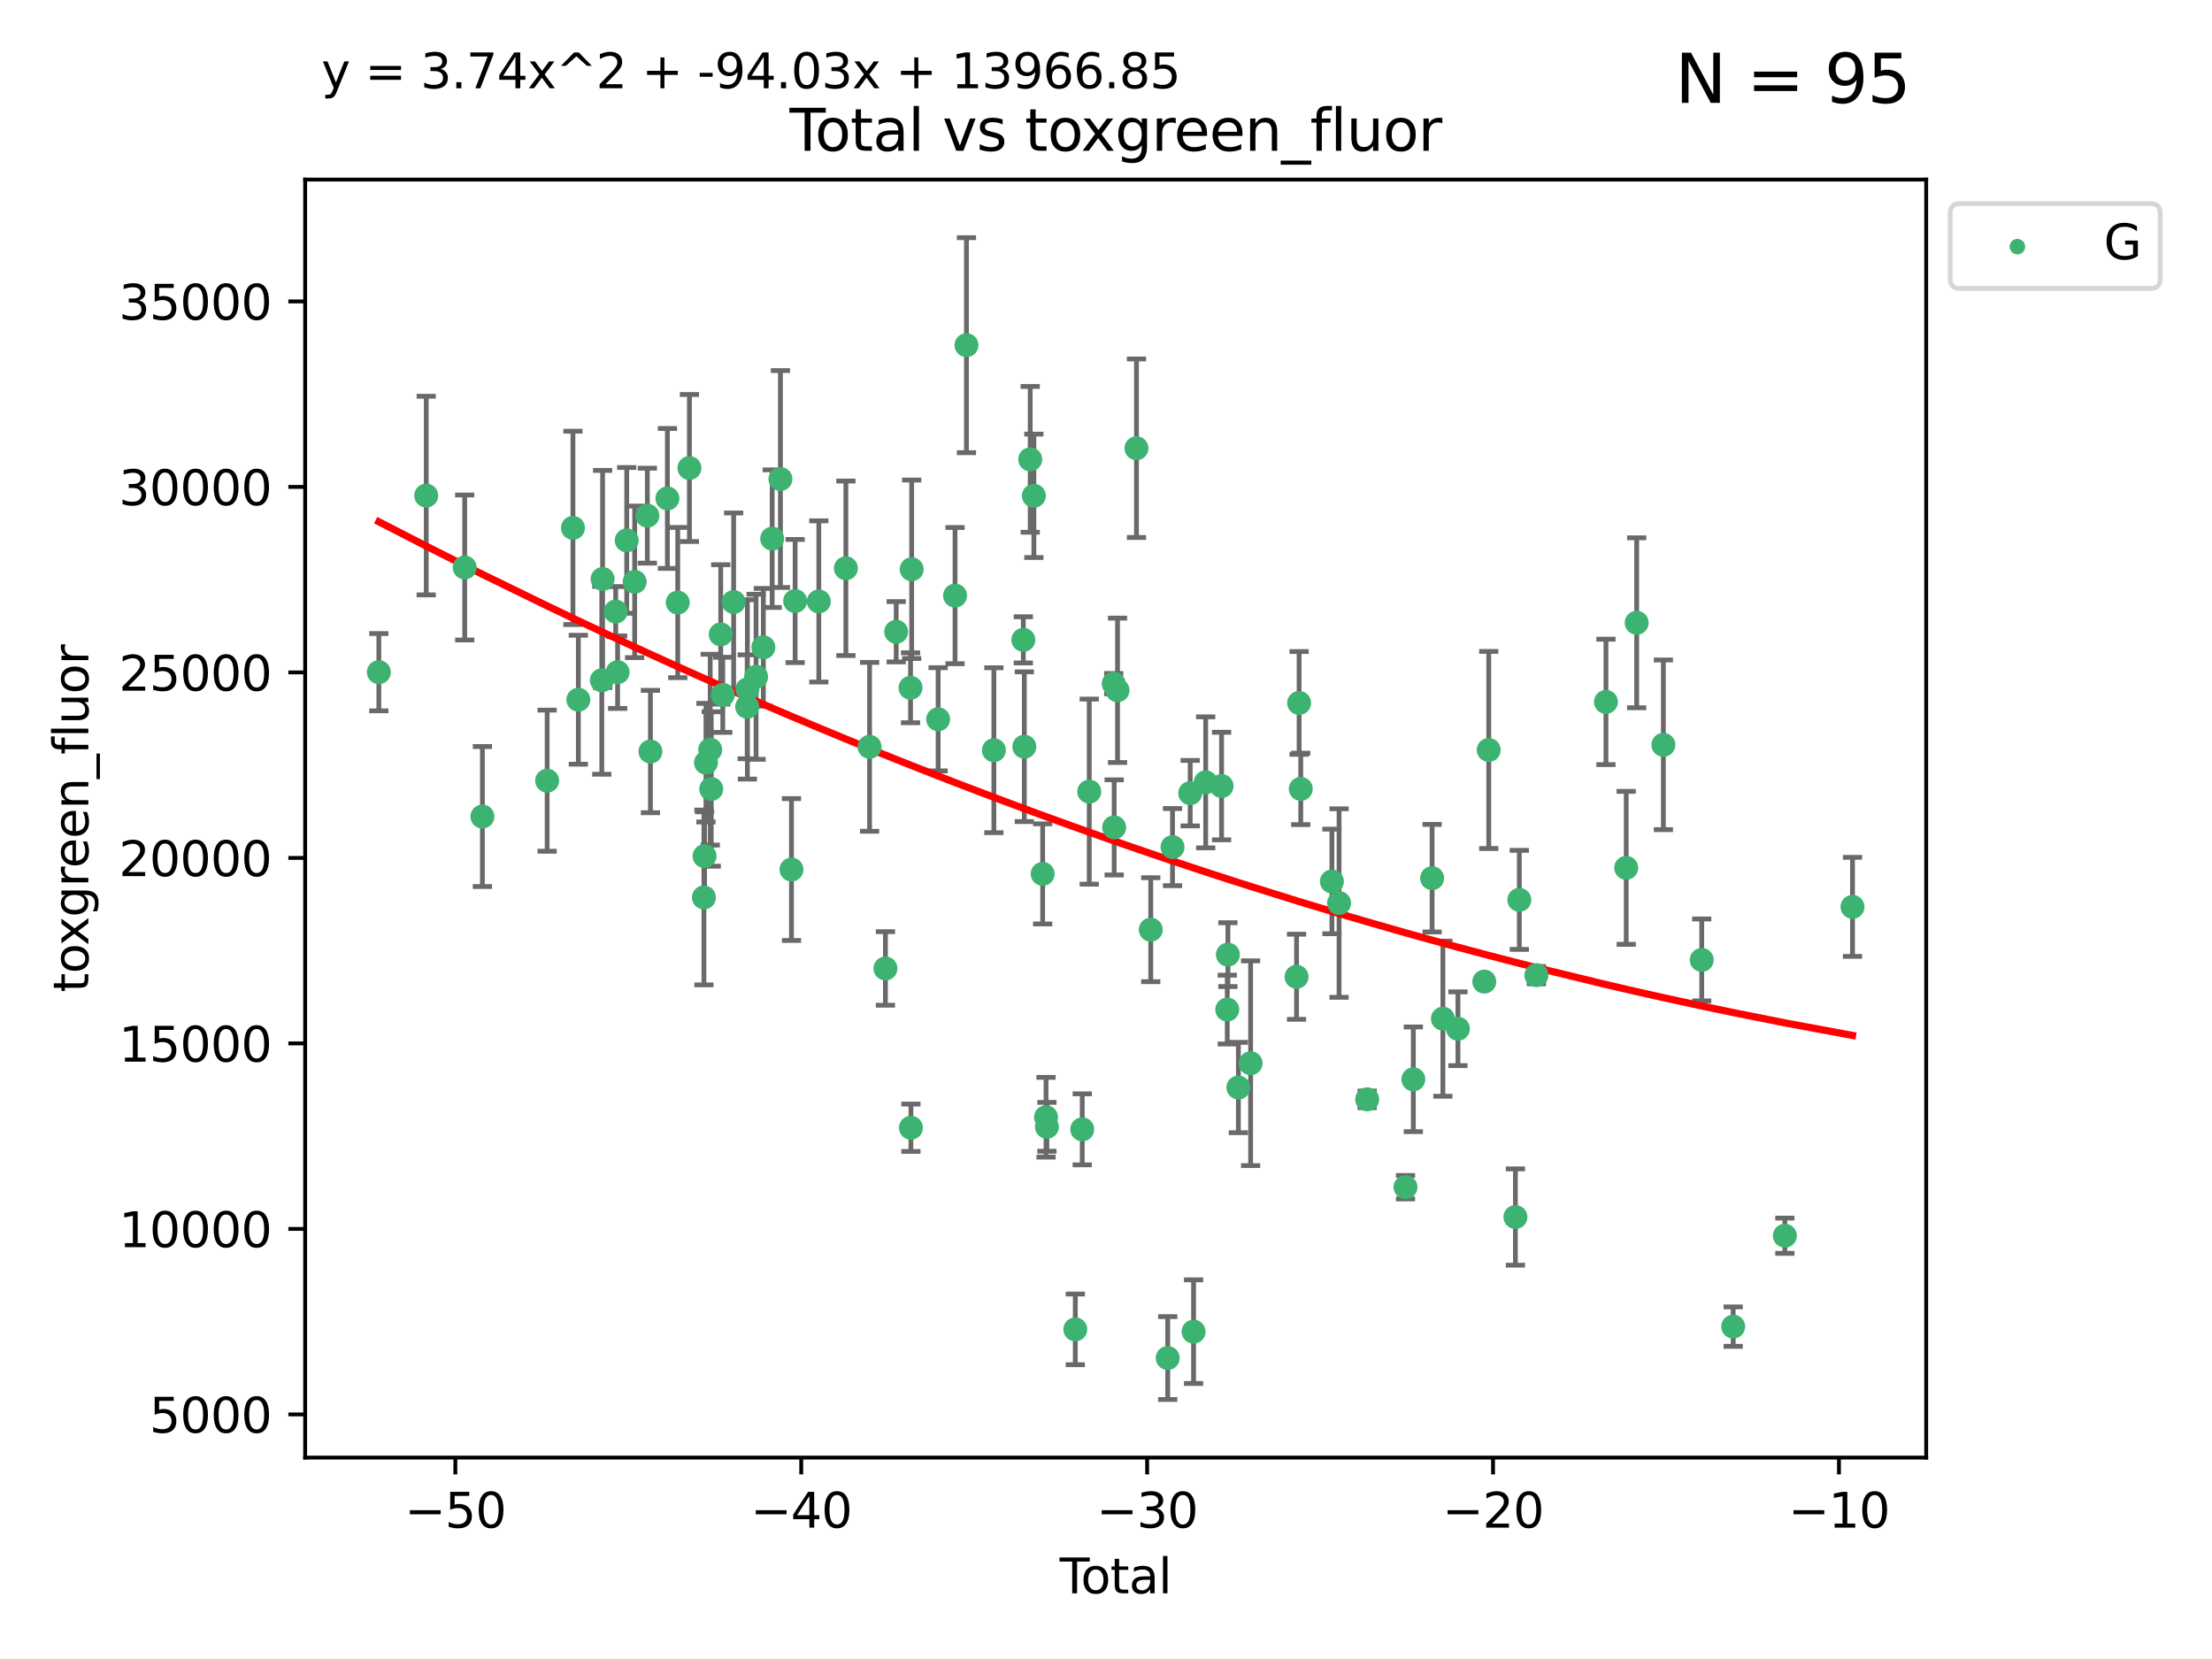 <?xml version="1.0" encoding="utf-8" standalone="no"?>
<!DOCTYPE svg PUBLIC "-//W3C//DTD SVG 1.1//EN"
  "http://www.w3.org/Graphics/SVG/1.1/DTD/svg11.dtd">
<svg xmlns:xlink="http://www.w3.org/1999/xlink" width="460.8pt" height="345.6pt" viewBox="0 0 460.8 345.6" xmlns="http://www.w3.org/2000/svg" version="1.1">
 <defs>
  <style type="text/css">*{stroke-linejoin: round; stroke-linecap: butt}</style>
 </defs>
 <g id="figure_1">
  <g id="patch_1">
   <path d="M 0 345.6 
L 460.8 345.6 
L 460.8 0 
L 0 0 
z
" style="fill: #ffffff"/>
  </g>
  <g id="axes_1">
   <g id="patch_2">
    <path d="M 63.571 303.64 
L 401.26 303.64 
L 401.26 37.411 
L 63.571 37.411 
z
" style="fill: #ffffff"/>
   </g>
   <g id="PathCollection_1">
    <defs>
     <path id="mae16eac5f3" d="M 0 1.118 
C 0.297 1.118 0.581 1 0.791 0.791 
C 1 0.581 1.118 0.297 1.118 0 
C 1.118 -0.297 1 -0.581 0.791 -0.791 
C 0.581 -1 0.297 -1.118 0 -1.118 
C -0.297 -1.118 -0.581 -1 -0.791 -0.791 
C -1 -0.581 -1.118 -0.297 -1.118 0 
C -1.118 0.297 -1 0.581 -0.791 0.791 
C -0.581 1 -0.297 1.118 0 1.118 
z
" style="stroke: #3cb371"/>
    </defs>
    <g clip-path="url(#p01f07ab218)">
     <use xlink:href="#mae16eac5f3" x="78.921" y="140.026" style="fill: #3cb371; stroke: #3cb371"/>
     <use xlink:href="#mae16eac5f3" x="88.792" y="103.235" style="fill: #3cb371; stroke: #3cb371"/>
     <use xlink:href="#mae16eac5f3" x="96.805" y="118.217" style="fill: #3cb371; stroke: #3cb371"/>
     <use xlink:href="#mae16eac5f3" x="100.493" y="170.1" style="fill: #3cb371; stroke: #3cb371"/>
     <use xlink:href="#mae16eac5f3" x="113.98" y="162.631" style="fill: #3cb371; stroke: #3cb371"/>
     <use xlink:href="#mae16eac5f3" x="119.354" y="109.967" style="fill: #3cb371; stroke: #3cb371"/>
     <use xlink:href="#mae16eac5f3" x="120.479" y="145.766" style="fill: #3cb371; stroke: #3cb371"/>
     <use xlink:href="#mae16eac5f3" x="125.367" y="141.715" style="fill: #3cb371; stroke: #3cb371"/>
     <use xlink:href="#mae16eac5f3" x="125.533" y="120.617" style="fill: #3cb371; stroke: #3cb371"/>
     <use xlink:href="#mae16eac5f3" x="128.258" y="127.395" style="fill: #3cb371; stroke: #3cb371"/>
     <use xlink:href="#mae16eac5f3" x="128.664" y="140.026" style="fill: #3cb371; stroke: #3cb371"/>
     <use xlink:href="#mae16eac5f3" x="130.556" y="112.571" style="fill: #3cb371; stroke: #3cb371"/>
     <use xlink:href="#mae16eac5f3" x="132.209" y="121.206" style="fill: #3cb371; stroke: #3cb371"/>
     <use xlink:href="#mae16eac5f3" x="134.852" y="107.422" style="fill: #3cb371; stroke: #3cb371"/>
     <use xlink:href="#mae16eac5f3" x="135.497" y="156.56" style="fill: #3cb371; stroke: #3cb371"/>
     <use xlink:href="#mae16eac5f3" x="139.033" y="103.835" style="fill: #3cb371; stroke: #3cb371"/>
     <use xlink:href="#mae16eac5f3" x="141.185" y="125.523" style="fill: #3cb371; stroke: #3cb371"/>
     <use xlink:href="#mae16eac5f3" x="143.623" y="97.496" style="fill: #3cb371; stroke: #3cb371"/>
     <use xlink:href="#mae16eac5f3" x="146.642" y="186.955" style="fill: #3cb371; stroke: #3cb371"/>
     <use xlink:href="#mae16eac5f3" x="146.775" y="178.347" style="fill: #3cb371; stroke: #3cb371"/>
     <use xlink:href="#mae16eac5f3" x="147.063" y="158.878" style="fill: #3cb371; stroke: #3cb371"/>
     <use xlink:href="#mae16eac5f3" x="147.95" y="156.172" style="fill: #3cb371; stroke: #3cb371"/>
     <use xlink:href="#mae16eac5f3" x="148.165" y="164.364" style="fill: #3cb371; stroke: #3cb371"/>
     <use xlink:href="#mae16eac5f3" x="150.139" y="132.156" style="fill: #3cb371; stroke: #3cb371"/>
     <use xlink:href="#mae16eac5f3" x="150.568" y="144.749" style="fill: #3cb371; stroke: #3cb371"/>
     <use xlink:href="#mae16eac5f3" x="152.831" y="125.411" style="fill: #3cb371; stroke: #3cb371"/>
     <use xlink:href="#mae16eac5f3" x="155.655" y="147.239" style="fill: #3cb371; stroke: #3cb371"/>
     <use xlink:href="#mae16eac5f3" x="155.694" y="143.615" style="fill: #3cb371; stroke: #3cb371"/>
     <use xlink:href="#mae16eac5f3" x="157.504" y="140.987" style="fill: #3cb371; stroke: #3cb371"/>
     <use xlink:href="#mae16eac5f3" x="159.019" y="134.848" style="fill: #3cb371; stroke: #3cb371"/>
     <use xlink:href="#mae16eac5f3" x="160.859" y="112.211" style="fill: #3cb371; stroke: #3cb371"/>
     <use xlink:href="#mae16eac5f3" x="162.577" y="99.791" style="fill: #3cb371; stroke: #3cb371"/>
     <use xlink:href="#mae16eac5f3" x="164.88" y="181.141" style="fill: #3cb371; stroke: #3cb371"/>
     <use xlink:href="#mae16eac5f3" x="165.641" y="125.207" style="fill: #3cb371; stroke: #3cb371"/>
     <use xlink:href="#mae16eac5f3" x="170.572" y="125.291" style="fill: #3cb371; stroke: #3cb371"/>
     <use xlink:href="#mae16eac5f3" x="176.212" y="118.385" style="fill: #3cb371; stroke: #3cb371"/>
     <use xlink:href="#mae16eac5f3" x="181.15" y="155.58" style="fill: #3cb371; stroke: #3cb371"/>
     <use xlink:href="#mae16eac5f3" x="184.453" y="201.746" style="fill: #3cb371; stroke: #3cb371"/>
     <use xlink:href="#mae16eac5f3" x="186.695" y="131.608" style="fill: #3cb371; stroke: #3cb371"/>
     <use xlink:href="#mae16eac5f3" x="189.682" y="143.273" style="fill: #3cb371; stroke: #3cb371"/>
     <use xlink:href="#mae16eac5f3" x="189.76" y="234.936" style="fill: #3cb371; stroke: #3cb371"/>
     <use xlink:href="#mae16eac5f3" x="189.917" y="118.586" style="fill: #3cb371; stroke: #3cb371"/>
     <use xlink:href="#mae16eac5f3" x="195.43" y="149.841" style="fill: #3cb371; stroke: #3cb371"/>
     <use xlink:href="#mae16eac5f3" x="198.955" y="124.077" style="fill: #3cb371; stroke: #3cb371"/>
     <use xlink:href="#mae16eac5f3" x="201.333" y="71.906" style="fill: #3cb371; stroke: #3cb371"/>
     <use xlink:href="#mae16eac5f3" x="207.043" y="156.285" style="fill: #3cb371; stroke: #3cb371"/>
     <use xlink:href="#mae16eac5f3" x="213.179" y="133.295" style="fill: #3cb371; stroke: #3cb371"/>
     <use xlink:href="#mae16eac5f3" x="213.387" y="155.55" style="fill: #3cb371; stroke: #3cb371"/>
     <use xlink:href="#mae16eac5f3" x="214.613" y="95.692" style="fill: #3cb371; stroke: #3cb371"/>
     <use xlink:href="#mae16eac5f3" x="215.374" y="103.283" style="fill: #3cb371; stroke: #3cb371"/>
     <use xlink:href="#mae16eac5f3" x="217.208" y="182.047" style="fill: #3cb371; stroke: #3cb371"/>
     <use xlink:href="#mae16eac5f3" x="217.909" y="232.736" style="fill: #3cb371; stroke: #3cb371"/>
     <use xlink:href="#mae16eac5f3" x="218.09" y="234.736" style="fill: #3cb371; stroke: #3cb371"/>
     <use xlink:href="#mae16eac5f3" x="224.004" y="276.932" style="fill: #3cb371; stroke: #3cb371"/>
     <use xlink:href="#mae16eac5f3" x="225.452" y="235.258" style="fill: #3cb371; stroke: #3cb371"/>
     <use xlink:href="#mae16eac5f3" x="226.913" y="164.906" style="fill: #3cb371; stroke: #3cb371"/>
     <use xlink:href="#mae16eac5f3" x="232.007" y="142.416" style="fill: #3cb371; stroke: #3cb371"/>
     <use xlink:href="#mae16eac5f3" x="232.104" y="172.362" style="fill: #3cb371; stroke: #3cb371"/>
     <use xlink:href="#mae16eac5f3" x="232.802" y="143.803" style="fill: #3cb371; stroke: #3cb371"/>
     <use xlink:href="#mae16eac5f3" x="236.748" y="93.374" style="fill: #3cb371; stroke: #3cb371"/>
     <use xlink:href="#mae16eac5f3" x="239.724" y="193.669" style="fill: #3cb371; stroke: #3cb371"/>
     <use xlink:href="#mae16eac5f3" x="243.26" y="282.906" style="fill: #3cb371; stroke: #3cb371"/>
     <use xlink:href="#mae16eac5f3" x="244.258" y="176.467" style="fill: #3cb371; stroke: #3cb371"/>
     <use xlink:href="#mae16eac5f3" x="247.942" y="165.232" style="fill: #3cb371; stroke: #3cb371"/>
     <use xlink:href="#mae16eac5f3" x="248.643" y="277.408" style="fill: #3cb371; stroke: #3cb371"/>
     <use xlink:href="#mae16eac5f3" x="251.167" y="162.977" style="fill: #3cb371; stroke: #3cb371"/>
     <use xlink:href="#mae16eac5f3" x="254.476" y="163.744" style="fill: #3cb371; stroke: #3cb371"/>
     <use xlink:href="#mae16eac5f3" x="255.663" y="210.31" style="fill: #3cb371; stroke: #3cb371"/>
     <use xlink:href="#mae16eac5f3" x="255.793" y="198.868" style="fill: #3cb371; stroke: #3cb371"/>
     <use xlink:href="#mae16eac5f3" x="257.978" y="226.549" style="fill: #3cb371; stroke: #3cb371"/>
     <use xlink:href="#mae16eac5f3" x="260.526" y="221.489" style="fill: #3cb371; stroke: #3cb371"/>
     <use xlink:href="#mae16eac5f3" x="270.096" y="203.479" style="fill: #3cb371; stroke: #3cb371"/>
     <use xlink:href="#mae16eac5f3" x="270.63" y="146.435" style="fill: #3cb371; stroke: #3cb371"/>
     <use xlink:href="#mae16eac5f3" x="270.973" y="164.338" style="fill: #3cb371; stroke: #3cb371"/>
     <use xlink:href="#mae16eac5f3" x="277.458" y="183.622" style="fill: #3cb371; stroke: #3cb371"/>
     <use xlink:href="#mae16eac5f3" x="278.954" y="188.122" style="fill: #3cb371; stroke: #3cb371"/>
     <use xlink:href="#mae16eac5f3" x="284.806" y="229.016" style="fill: #3cb371; stroke: #3cb371"/>
     <use xlink:href="#mae16eac5f3" x="292.792" y="247.314" style="fill: #3cb371; stroke: #3cb371"/>
     <use xlink:href="#mae16eac5f3" x="294.422" y="224.84" style="fill: #3cb371; stroke: #3cb371"/>
     <use xlink:href="#mae16eac5f3" x="298.336" y="182.942" style="fill: #3cb371; stroke: #3cb371"/>
     <use xlink:href="#mae16eac5f3" x="300.582" y="212.208" style="fill: #3cb371; stroke: #3cb371"/>
     <use xlink:href="#mae16eac5f3" x="303.715" y="214.302" style="fill: #3cb371; stroke: #3cb371"/>
     <use xlink:href="#mae16eac5f3" x="309.203" y="204.487" style="fill: #3cb371; stroke: #3cb371"/>
     <use xlink:href="#mae16eac5f3" x="310.132" y="156.231" style="fill: #3cb371; stroke: #3cb371"/>
     <use xlink:href="#mae16eac5f3" x="315.691" y="253.527" style="fill: #3cb371; stroke: #3cb371"/>
     <use xlink:href="#mae16eac5f3" x="316.503" y="187.458" style="fill: #3cb371; stroke: #3cb371"/>
     <use xlink:href="#mae16eac5f3" x="320.06" y="203.139" style="fill: #3cb371; stroke: #3cb371"/>
     <use xlink:href="#mae16eac5f3" x="334.547" y="146.218" style="fill: #3cb371; stroke: #3cb371"/>
     <use xlink:href="#mae16eac5f3" x="338.77" y="180.786" style="fill: #3cb371; stroke: #3cb371"/>
     <use xlink:href="#mae16eac5f3" x="340.952" y="129.738" style="fill: #3cb371; stroke: #3cb371"/>
     <use xlink:href="#mae16eac5f3" x="346.513" y="155.159" style="fill: #3cb371; stroke: #3cb371"/>
     <use xlink:href="#mae16eac5f3" x="354.504" y="199.969" style="fill: #3cb371; stroke: #3cb371"/>
     <use xlink:href="#mae16eac5f3" x="361.057" y="276.354" style="fill: #3cb371; stroke: #3cb371"/>
     <use xlink:href="#mae16eac5f3" x="371.817" y="257.424" style="fill: #3cb371; stroke: #3cb371"/>
     <use xlink:href="#mae16eac5f3" x="385.911" y="188.918" style="fill: #3cb371; stroke: #3cb371"/>
    </g>
   </g>
   <g id="matplotlib.axis_1">
    <g id="xtick_1">
     <g id="line2d_1">
      <defs>
       <path id="m0c54261e4f" d="M 0 0 
L 0 3.5 
" style="stroke: #000000; stroke-width: 0.8"/>
      </defs>
      <g>
       <use xlink:href="#m0c54261e4f" x="94.856" y="303.64" style="stroke: #000000; stroke-width: 0.8"/>
      </g>
     </g>
     <g id="text_1">
      <!-- −50 -->
      <g transform="translate(84.304 318.238)scale(0.1 -0.1)">
       <defs>
        <path id="DejaVuSans-2212" d="M 678 2272 
L 4684 2272 
L 4684 1741 
L 678 1741 
L 678 2272 
z
" transform="scale(0.016)"/>
        <path id="DejaVuSans-35" d="M 691 4666 
L 3169 4666 
L 3169 4134 
L 1269 4134 
L 1269 2991 
Q 1406 3038 1543 3061 
Q 1681 3084 1819 3084 
Q 2600 3084 3056 2656 
Q 3513 2228 3513 1497 
Q 3513 744 3044 326 
Q 2575 -91 1722 -91 
Q 1428 -91 1123 -41 
Q 819 9 494 109 
L 494 744 
Q 775 591 1075 516 
Q 1375 441 1709 441 
Q 2250 441 2565 725 
Q 2881 1009 2881 1497 
Q 2881 1984 2565 2268 
Q 2250 2553 1709 2553 
Q 1456 2553 1204 2497 
Q 953 2441 691 2322 
L 691 4666 
z
" transform="scale(0.016)"/>
        <path id="DejaVuSans-30" d="M 2034 4250 
Q 1547 4250 1301 3770 
Q 1056 3291 1056 2328 
Q 1056 1369 1301 889 
Q 1547 409 2034 409 
Q 2525 409 2770 889 
Q 3016 1369 3016 2328 
Q 3016 3291 2770 3770 
Q 2525 4250 2034 4250 
z
M 2034 4750 
Q 2819 4750 3233 4129 
Q 3647 3509 3647 2328 
Q 3647 1150 3233 529 
Q 2819 -91 2034 -91 
Q 1250 -91 836 529 
Q 422 1150 422 2328 
Q 422 3509 836 4129 
Q 1250 4750 2034 4750 
z
" transform="scale(0.016)"/>
       </defs>
       <use xlink:href="#DejaVuSans-2212"/>
       <use xlink:href="#DejaVuSans-35" x="83.789"/>
       <use xlink:href="#DejaVuSans-30" x="147.412"/>
      </g>
     </g>
    </g>
    <g id="xtick_2">
     <g id="line2d_2">
      <g>
       <use xlink:href="#m0c54261e4f" x="166.914" y="303.64" style="stroke: #000000; stroke-width: 0.8"/>
      </g>
     </g>
     <g id="text_2">
      <!-- −40 -->
      <g transform="translate(156.361 318.238)scale(0.1 -0.1)">
       <defs>
        <path id="DejaVuSans-34" d="M 2419 4116 
L 825 1625 
L 2419 1625 
L 2419 4116 
z
M 2253 4666 
L 3047 4666 
L 3047 1625 
L 3713 1625 
L 3713 1100 
L 3047 1100 
L 3047 0 
L 2419 0 
L 2419 1100 
L 313 1100 
L 313 1709 
L 2253 4666 
z
" transform="scale(0.016)"/>
       </defs>
       <use xlink:href="#DejaVuSans-2212"/>
       <use xlink:href="#DejaVuSans-34" x="83.789"/>
       <use xlink:href="#DejaVuSans-30" x="147.412"/>
      </g>
     </g>
    </g>
    <g id="xtick_3">
     <g id="line2d_3">
      <g>
       <use xlink:href="#m0c54261e4f" x="238.971" y="303.64" style="stroke: #000000; stroke-width: 0.8"/>
      </g>
     </g>
     <g id="text_3">
      <!-- −30 -->
      <g transform="translate(228.419 318.238)scale(0.1 -0.1)">
       <defs>
        <path id="DejaVuSans-33" d="M 2597 2516 
Q 3050 2419 3304 2112 
Q 3559 1806 3559 1356 
Q 3559 666 3084 287 
Q 2609 -91 1734 -91 
Q 1441 -91 1130 -33 
Q 819 25 488 141 
L 488 750 
Q 750 597 1062 519 
Q 1375 441 1716 441 
Q 2309 441 2620 675 
Q 2931 909 2931 1356 
Q 2931 1769 2642 2001 
Q 2353 2234 1838 2234 
L 1294 2234 
L 1294 2753 
L 1863 2753 
Q 2328 2753 2575 2939 
Q 2822 3125 2822 3475 
Q 2822 3834 2567 4026 
Q 2313 4219 1838 4219 
Q 1578 4219 1281 4162 
Q 984 4106 628 3988 
L 628 4550 
Q 988 4650 1302 4700 
Q 1616 4750 1894 4750 
Q 2613 4750 3031 4423 
Q 3450 4097 3450 3541 
Q 3450 3153 3228 2886 
Q 3006 2619 2597 2516 
z
" transform="scale(0.016)"/>
       </defs>
       <use xlink:href="#DejaVuSans-2212"/>
       <use xlink:href="#DejaVuSans-33" x="83.789"/>
       <use xlink:href="#DejaVuSans-30" x="147.412"/>
      </g>
     </g>
    </g>
    <g id="xtick_4">
     <g id="line2d_4">
      <g>
       <use xlink:href="#m0c54261e4f" x="311.029" y="303.64" style="stroke: #000000; stroke-width: 0.8"/>
      </g>
     </g>
     <g id="text_4">
      <!-- −20 -->
      <g transform="translate(300.476 318.238)scale(0.1 -0.1)">
       <defs>
        <path id="DejaVuSans-32" d="M 1228 531 
L 3431 531 
L 3431 0 
L 469 0 
L 469 531 
Q 828 903 1448 1529 
Q 2069 2156 2228 2338 
Q 2531 2678 2651 2914 
Q 2772 3150 2772 3378 
Q 2772 3750 2511 3984 
Q 2250 4219 1831 4219 
Q 1534 4219 1204 4116 
Q 875 4013 500 3803 
L 500 4441 
Q 881 4594 1212 4672 
Q 1544 4750 1819 4750 
Q 2544 4750 2975 4387 
Q 3406 4025 3406 3419 
Q 3406 3131 3298 2873 
Q 3191 2616 2906 2266 
Q 2828 2175 2409 1742 
Q 1991 1309 1228 531 
z
" transform="scale(0.016)"/>
       </defs>
       <use xlink:href="#DejaVuSans-2212"/>
       <use xlink:href="#DejaVuSans-32" x="83.789"/>
       <use xlink:href="#DejaVuSans-30" x="147.412"/>
      </g>
     </g>
    </g>
    <g id="xtick_5">
     <g id="line2d_5">
      <g>
       <use xlink:href="#m0c54261e4f" x="383.086" y="303.64" style="stroke: #000000; stroke-width: 0.8"/>
      </g>
     </g>
     <g id="text_5">
      <!-- −10 -->
      <g transform="translate(372.534 318.238)scale(0.1 -0.1)">
       <defs>
        <path id="DejaVuSans-31" d="M 794 531 
L 1825 531 
L 1825 4091 
L 703 3866 
L 703 4441 
L 1819 4666 
L 2450 4666 
L 2450 531 
L 3481 531 
L 3481 0 
L 794 0 
L 794 531 
z
" transform="scale(0.016)"/>
       </defs>
       <use xlink:href="#DejaVuSans-2212"/>
       <use xlink:href="#DejaVuSans-31" x="83.789"/>
       <use xlink:href="#DejaVuSans-30" x="147.412"/>
      </g>
     </g>
    </g>
    <g id="text_6">
     <!-- Total -->
     <g transform="translate(220.739 331.917)scale(0.1 -0.1)">
      <defs>
       <path id="DejaVuSans-54" d="M -19 4666 
L 3928 4666 
L 3928 4134 
L 2272 4134 
L 2272 0 
L 1638 0 
L 1638 4134 
L -19 4134 
L -19 4666 
z
" transform="scale(0.016)"/>
       <path id="DejaVuSans-6f" d="M 1959 3097 
Q 1497 3097 1228 2736 
Q 959 2375 959 1747 
Q 959 1119 1226 758 
Q 1494 397 1959 397 
Q 2419 397 2687 759 
Q 2956 1122 2956 1747 
Q 2956 2369 2687 2733 
Q 2419 3097 1959 3097 
z
M 1959 3584 
Q 2709 3584 3137 3096 
Q 3566 2609 3566 1747 
Q 3566 888 3137 398 
Q 2709 -91 1959 -91 
Q 1206 -91 779 398 
Q 353 888 353 1747 
Q 353 2609 779 3096 
Q 1206 3584 1959 3584 
z
" transform="scale(0.016)"/>
       <path id="DejaVuSans-74" d="M 1172 4494 
L 1172 3500 
L 2356 3500 
L 2356 3053 
L 1172 3053 
L 1172 1153 
Q 1172 725 1289 603 
Q 1406 481 1766 481 
L 2356 481 
L 2356 0 
L 1766 0 
Q 1100 0 847 248 
Q 594 497 594 1153 
L 594 3053 
L 172 3053 
L 172 3500 
L 594 3500 
L 594 4494 
L 1172 4494 
z
" transform="scale(0.016)"/>
       <path id="DejaVuSans-61" d="M 2194 1759 
Q 1497 1759 1228 1600 
Q 959 1441 959 1056 
Q 959 750 1161 570 
Q 1363 391 1709 391 
Q 2188 391 2477 730 
Q 2766 1069 2766 1631 
L 2766 1759 
L 2194 1759 
z
M 3341 1997 
L 3341 0 
L 2766 0 
L 2766 531 
Q 2569 213 2275 61 
Q 1981 -91 1556 -91 
Q 1019 -91 701 211 
Q 384 513 384 1019 
Q 384 1609 779 1909 
Q 1175 2209 1959 2209 
L 2766 2209 
L 2766 2266 
Q 2766 2663 2505 2880 
Q 2244 3097 1772 3097 
Q 1472 3097 1187 3025 
Q 903 2953 641 2809 
L 641 3341 
Q 956 3463 1253 3523 
Q 1550 3584 1831 3584 
Q 2591 3584 2966 3190 
Q 3341 2797 3341 1997 
z
" transform="scale(0.016)"/>
       <path id="DejaVuSans-6c" d="M 603 4863 
L 1178 4863 
L 1178 0 
L 603 0 
L 603 4863 
z
" transform="scale(0.016)"/>
      </defs>
      <use xlink:href="#DejaVuSans-54"/>
      <use xlink:href="#DejaVuSans-6f" x="44.084"/>
      <use xlink:href="#DejaVuSans-74" x="105.266"/>
      <use xlink:href="#DejaVuSans-61" x="144.475"/>
      <use xlink:href="#DejaVuSans-6c" x="205.754"/>
     </g>
    </g>
   </g>
   <g id="matplotlib.axis_2">
    <g id="ytick_1">
     <g id="line2d_6">
      <defs>
       <path id="m2385b49ec2" d="M 0 0 
L -3.5 0 
" style="stroke: #000000; stroke-width: 0.8"/>
      </defs>
      <g>
       <use xlink:href="#m2385b49ec2" x="63.571" y="294.647" style="stroke: #000000; stroke-width: 0.8"/>
      </g>
     </g>
     <g id="text_7">
      <!-- 5000 -->
      <g transform="translate(31.121 298.446)scale(0.1 -0.1)">
       <use xlink:href="#DejaVuSans-35"/>
       <use xlink:href="#DejaVuSans-30" x="63.623"/>
       <use xlink:href="#DejaVuSans-30" x="127.246"/>
       <use xlink:href="#DejaVuSans-30" x="190.869"/>
      </g>
     </g>
    </g>
    <g id="ytick_2">
     <g id="line2d_7">
      <g>
       <use xlink:href="#m2385b49ec2" x="63.571" y="256.004" style="stroke: #000000; stroke-width: 0.8"/>
      </g>
     </g>
     <g id="text_8">
      <!-- 10000 -->
      <g transform="translate(24.759 259.803)scale(0.1 -0.1)">
       <use xlink:href="#DejaVuSans-31"/>
       <use xlink:href="#DejaVuSans-30" x="63.623"/>
       <use xlink:href="#DejaVuSans-30" x="127.246"/>
       <use xlink:href="#DejaVuSans-30" x="190.869"/>
       <use xlink:href="#DejaVuSans-30" x="254.492"/>
      </g>
     </g>
    </g>
    <g id="ytick_3">
     <g id="line2d_8">
      <g>
       <use xlink:href="#m2385b49ec2" x="63.571" y="217.362" style="stroke: #000000; stroke-width: 0.8"/>
      </g>
     </g>
     <g id="text_9">
      <!-- 15000 -->
      <g transform="translate(24.759 221.161)scale(0.1 -0.1)">
       <use xlink:href="#DejaVuSans-31"/>
       <use xlink:href="#DejaVuSans-35" x="63.623"/>
       <use xlink:href="#DejaVuSans-30" x="127.246"/>
       <use xlink:href="#DejaVuSans-30" x="190.869"/>
       <use xlink:href="#DejaVuSans-30" x="254.492"/>
      </g>
     </g>
    </g>
    <g id="ytick_4">
     <g id="line2d_9">
      <g>
       <use xlink:href="#m2385b49ec2" x="63.571" y="178.719" style="stroke: #000000; stroke-width: 0.8"/>
      </g>
     </g>
     <g id="text_10">
      <!-- 20000 -->
      <g transform="translate(24.759 182.518)scale(0.1 -0.1)">
       <use xlink:href="#DejaVuSans-32"/>
       <use xlink:href="#DejaVuSans-30" x="63.623"/>
       <use xlink:href="#DejaVuSans-30" x="127.246"/>
       <use xlink:href="#DejaVuSans-30" x="190.869"/>
       <use xlink:href="#DejaVuSans-30" x="254.492"/>
      </g>
     </g>
    </g>
    <g id="ytick_5">
     <g id="line2d_10">
      <g>
       <use xlink:href="#m2385b49ec2" x="63.571" y="140.076" style="stroke: #000000; stroke-width: 0.8"/>
      </g>
     </g>
     <g id="text_11">
      <!-- 25000 -->
      <g transform="translate(24.759 143.876)scale(0.1 -0.1)">
       <use xlink:href="#DejaVuSans-32"/>
       <use xlink:href="#DejaVuSans-35" x="63.623"/>
       <use xlink:href="#DejaVuSans-30" x="127.246"/>
       <use xlink:href="#DejaVuSans-30" x="190.869"/>
       <use xlink:href="#DejaVuSans-30" x="254.492"/>
      </g>
     </g>
    </g>
    <g id="ytick_6">
     <g id="line2d_11">
      <g>
       <use xlink:href="#m2385b49ec2" x="63.571" y="101.434" style="stroke: #000000; stroke-width: 0.8"/>
      </g>
     </g>
     <g id="text_12">
      <!-- 30000 -->
      <g transform="translate(24.759 105.233)scale(0.1 -0.1)">
       <use xlink:href="#DejaVuSans-33"/>
       <use xlink:href="#DejaVuSans-30" x="63.623"/>
       <use xlink:href="#DejaVuSans-30" x="127.246"/>
       <use xlink:href="#DejaVuSans-30" x="190.869"/>
       <use xlink:href="#DejaVuSans-30" x="254.492"/>
      </g>
     </g>
    </g>
    <g id="ytick_7">
     <g id="line2d_12">
      <g>
       <use xlink:href="#m2385b49ec2" x="63.571" y="62.791" style="stroke: #000000; stroke-width: 0.8"/>
      </g>
     </g>
     <g id="text_13">
      <!-- 35000 -->
      <g transform="translate(24.759 66.59)scale(0.1 -0.1)">
       <use xlink:href="#DejaVuSans-33"/>
       <use xlink:href="#DejaVuSans-35" x="63.623"/>
       <use xlink:href="#DejaVuSans-30" x="127.246"/>
       <use xlink:href="#DejaVuSans-30" x="190.869"/>
       <use xlink:href="#DejaVuSans-30" x="254.492"/>
      </g>
     </g>
    </g>
    <g id="text_14">
     <!-- toxgreen_fluor -->
     <g transform="translate(18.401 206.72)rotate(-90)scale(0.1 -0.1)">
      <defs>
       <path id="DejaVuSans-78" d="M 3513 3500 
L 2247 1797 
L 3578 0 
L 2900 0 
L 1881 1375 
L 863 0 
L 184 0 
L 1544 1831 
L 300 3500 
L 978 3500 
L 1906 2253 
L 2834 3500 
L 3513 3500 
z
" transform="scale(0.016)"/>
       <path id="DejaVuSans-67" d="M 2906 1791 
Q 2906 2416 2648 2759 
Q 2391 3103 1925 3103 
Q 1463 3103 1205 2759 
Q 947 2416 947 1791 
Q 947 1169 1205 825 
Q 1463 481 1925 481 
Q 2391 481 2648 825 
Q 2906 1169 2906 1791 
z
M 3481 434 
Q 3481 -459 3084 -895 
Q 2688 -1331 1869 -1331 
Q 1566 -1331 1297 -1286 
Q 1028 -1241 775 -1147 
L 775 -588 
Q 1028 -725 1275 -790 
Q 1522 -856 1778 -856 
Q 2344 -856 2625 -561 
Q 2906 -266 2906 331 
L 2906 616 
Q 2728 306 2450 153 
Q 2172 0 1784 0 
Q 1141 0 747 490 
Q 353 981 353 1791 
Q 353 2603 747 3093 
Q 1141 3584 1784 3584 
Q 2172 3584 2450 3431 
Q 2728 3278 2906 2969 
L 2906 3500 
L 3481 3500 
L 3481 434 
z
" transform="scale(0.016)"/>
       <path id="DejaVuSans-72" d="M 2631 2963 
Q 2534 3019 2420 3045 
Q 2306 3072 2169 3072 
Q 1681 3072 1420 2755 
Q 1159 2438 1159 1844 
L 1159 0 
L 581 0 
L 581 3500 
L 1159 3500 
L 1159 2956 
Q 1341 3275 1631 3429 
Q 1922 3584 2338 3584 
Q 2397 3584 2469 3576 
Q 2541 3569 2628 3553 
L 2631 2963 
z
" transform="scale(0.016)"/>
       <path id="DejaVuSans-65" d="M 3597 1894 
L 3597 1613 
L 953 1613 
Q 991 1019 1311 708 
Q 1631 397 2203 397 
Q 2534 397 2845 478 
Q 3156 559 3463 722 
L 3463 178 
Q 3153 47 2828 -22 
Q 2503 -91 2169 -91 
Q 1331 -91 842 396 
Q 353 884 353 1716 
Q 353 2575 817 3079 
Q 1281 3584 2069 3584 
Q 2775 3584 3186 3129 
Q 3597 2675 3597 1894 
z
M 3022 2063 
Q 3016 2534 2758 2815 
Q 2500 3097 2075 3097 
Q 1594 3097 1305 2825 
Q 1016 2553 972 2059 
L 3022 2063 
z
" transform="scale(0.016)"/>
       <path id="DejaVuSans-6e" d="M 3513 2113 
L 3513 0 
L 2938 0 
L 2938 2094 
Q 2938 2591 2744 2837 
Q 2550 3084 2163 3084 
Q 1697 3084 1428 2787 
Q 1159 2491 1159 1978 
L 1159 0 
L 581 0 
L 581 3500 
L 1159 3500 
L 1159 2956 
Q 1366 3272 1645 3428 
Q 1925 3584 2291 3584 
Q 2894 3584 3203 3211 
Q 3513 2838 3513 2113 
z
" transform="scale(0.016)"/>
       <path id="DejaVuSans-5f" d="M 3263 -1063 
L 3263 -1509 
L -63 -1509 
L -63 -1063 
L 3263 -1063 
z
" transform="scale(0.016)"/>
       <path id="DejaVuSans-66" d="M 2375 4863 
L 2375 4384 
L 1825 4384 
Q 1516 4384 1395 4259 
Q 1275 4134 1275 3809 
L 1275 3500 
L 2222 3500 
L 2222 3053 
L 1275 3053 
L 1275 0 
L 697 0 
L 697 3053 
L 147 3053 
L 147 3500 
L 697 3500 
L 697 3744 
Q 697 4328 969 4595 
Q 1241 4863 1831 4863 
L 2375 4863 
z
" transform="scale(0.016)"/>
       <path id="DejaVuSans-75" d="M 544 1381 
L 544 3500 
L 1119 3500 
L 1119 1403 
Q 1119 906 1312 657 
Q 1506 409 1894 409 
Q 2359 409 2629 706 
Q 2900 1003 2900 1516 
L 2900 3500 
L 3475 3500 
L 3475 0 
L 2900 0 
L 2900 538 
Q 2691 219 2414 64 
Q 2138 -91 1772 -91 
Q 1169 -91 856 284 
Q 544 659 544 1381 
z
M 1991 3584 
L 1991 3584 
z
" transform="scale(0.016)"/>
      </defs>
      <use xlink:href="#DejaVuSans-74"/>
      <use xlink:href="#DejaVuSans-6f" x="39.209"/>
      <use xlink:href="#DejaVuSans-78" x="97.266"/>
      <use xlink:href="#DejaVuSans-67" x="156.445"/>
      <use xlink:href="#DejaVuSans-72" x="219.922"/>
      <use xlink:href="#DejaVuSans-65" x="258.785"/>
      <use xlink:href="#DejaVuSans-65" x="320.309"/>
      <use xlink:href="#DejaVuSans-6e" x="381.832"/>
      <use xlink:href="#DejaVuSans-5f" x="445.211"/>
      <use xlink:href="#DejaVuSans-66" x="495.211"/>
      <use xlink:href="#DejaVuSans-6c" x="530.416"/>
      <use xlink:href="#DejaVuSans-75" x="558.199"/>
      <use xlink:href="#DejaVuSans-6f" x="621.578"/>
      <use xlink:href="#DejaVuSans-72" x="682.76"/>
     </g>
    </g>
   </g>
   <g id="LineCollection_1">
    <path d="M 78.921 148.075 
L 78.921 131.977 
" clip-path="url(#p01f07ab218)" style="fill: none; stroke: #696969"/>
    <path d="M 88.792 123.925 
L 88.792 82.546 
" clip-path="url(#p01f07ab218)" style="fill: none; stroke: #696969"/>
    <path d="M 96.805 133.316 
L 96.805 103.118 
" clip-path="url(#p01f07ab218)" style="fill: none; stroke: #696969"/>
    <path d="M 100.493 184.683 
L 100.493 155.517 
" clip-path="url(#p01f07ab218)" style="fill: none; stroke: #696969"/>
    <path d="M 113.98 177.328 
L 113.98 147.933 
" clip-path="url(#p01f07ab218)" style="fill: none; stroke: #696969"/>
    <path d="M 119.354 130.107 
L 119.354 89.828 
" clip-path="url(#p01f07ab218)" style="fill: none; stroke: #696969"/>
    <path d="M 120.479 159.198 
L 120.479 132.334 
" clip-path="url(#p01f07ab218)" style="fill: none; stroke: #696969"/>
    <path d="M 125.367 161.287 
L 125.367 122.142 
" clip-path="url(#p01f07ab218)" style="fill: none; stroke: #696969"/>
    <path d="M 125.533 143.238 
L 125.533 97.996 
" clip-path="url(#p01f07ab218)" style="fill: none; stroke: #696969"/>
    <path d="M 128.258 132.599 
L 128.258 122.192 
" clip-path="url(#p01f07ab218)" style="fill: none; stroke: #696969"/>
    <path d="M 128.664 147.579 
L 128.664 132.473 
" clip-path="url(#p01f07ab218)" style="fill: none; stroke: #696969"/>
    <path d="M 130.556 127.749 
L 130.556 97.392 
" clip-path="url(#p01f07ab218)" style="fill: none; stroke: #696969"/>
    <path d="M 132.209 136.992 
L 132.209 105.421 
" clip-path="url(#p01f07ab218)" style="fill: none; stroke: #696969"/>
    <path d="M 134.852 117.305 
L 134.852 97.538 
" clip-path="url(#p01f07ab218)" style="fill: none; stroke: #696969"/>
    <path d="M 135.497 169.303 
L 135.497 143.817 
" clip-path="url(#p01f07ab218)" style="fill: none; stroke: #696969"/>
    <path d="M 139.033 118.411 
L 139.033 89.259 
" clip-path="url(#p01f07ab218)" style="fill: none; stroke: #696969"/>
    <path d="M 141.185 141.175 
L 141.185 109.871 
" clip-path="url(#p01f07ab218)" style="fill: none; stroke: #696969"/>
    <path d="M 143.623 112.812 
L 143.623 82.181 
" clip-path="url(#p01f07ab218)" style="fill: none; stroke: #696969"/>
    <path d="M 146.642 205.167 
L 146.642 168.744 
" clip-path="url(#p01f07ab218)" style="fill: none; stroke: #696969"/>
    <path d="M 146.775 187.581 
L 146.775 169.113 
" clip-path="url(#p01f07ab218)" style="fill: none; stroke: #696969"/>
    <path d="M 147.063 171.235 
L 147.063 146.522 
" clip-path="url(#p01f07ab218)" style="fill: none; stroke: #696969"/>
    <path d="M 147.95 176.05 
L 147.95 136.294 
" clip-path="url(#p01f07ab218)" style="fill: none; stroke: #696969"/>
    <path d="M 148.165 180.451 
L 148.165 148.277 
" clip-path="url(#p01f07ab218)" style="fill: none; stroke: #696969"/>
    <path d="M 150.139 146.67 
L 150.139 117.642 
" clip-path="url(#p01f07ab218)" style="fill: none; stroke: #696969"/>
    <path d="M 150.568 152.576 
L 150.568 136.922 
" clip-path="url(#p01f07ab218)" style="fill: none; stroke: #696969"/>
    <path d="M 152.831 143.964 
L 152.831 106.859 
" clip-path="url(#p01f07ab218)" style="fill: none; stroke: #696969"/>
    <path d="M 155.655 158.063 
L 155.655 136.416 
" clip-path="url(#p01f07ab218)" style="fill: none; stroke: #696969"/>
    <path d="M 155.694 162.29 
L 155.694 124.941 
" clip-path="url(#p01f07ab218)" style="fill: none; stroke: #696969"/>
    <path d="M 157.504 158.178 
L 157.504 123.797 
" clip-path="url(#p01f07ab218)" style="fill: none; stroke: #696969"/>
    <path d="M 159.019 147.113 
L 159.019 122.583 
" clip-path="url(#p01f07ab218)" style="fill: none; stroke: #696969"/>
    <path d="M 160.859 126.544 
L 160.859 97.878 
" clip-path="url(#p01f07ab218)" style="fill: none; stroke: #696969"/>
    <path d="M 162.577 122.381 
L 162.577 77.201 
" clip-path="url(#p01f07ab218)" style="fill: none; stroke: #696969"/>
    <path d="M 164.88 195.915 
L 164.88 166.367 
" clip-path="url(#p01f07ab218)" style="fill: none; stroke: #696969"/>
    <path d="M 165.641 138.033 
L 165.641 112.382 
" clip-path="url(#p01f07ab218)" style="fill: none; stroke: #696969"/>
    <path d="M 170.572 142.077 
L 170.572 108.505 
" clip-path="url(#p01f07ab218)" style="fill: none; stroke: #696969"/>
    <path d="M 176.212 136.561 
L 176.212 100.209 
" clip-path="url(#p01f07ab218)" style="fill: none; stroke: #696969"/>
    <path d="M 181.15 173.172 
L 181.15 137.988 
" clip-path="url(#p01f07ab218)" style="fill: none; stroke: #696969"/>
    <path d="M 184.453 209.406 
L 184.453 194.086 
" clip-path="url(#p01f07ab218)" style="fill: none; stroke: #696969"/>
    <path d="M 186.695 137.893 
L 186.695 125.322 
" clip-path="url(#p01f07ab218)" style="fill: none; stroke: #696969"/>
    <path d="M 189.682 150.557 
L 189.682 135.989 
" clip-path="url(#p01f07ab218)" style="fill: none; stroke: #696969"/>
    <path d="M 189.76 239.87 
L 189.76 230.002 
" clip-path="url(#p01f07ab218)" style="fill: none; stroke: #696969"/>
    <path d="M 189.917 137.173 
L 189.917 99.999 
" clip-path="url(#p01f07ab218)" style="fill: none; stroke: #696969"/>
    <path d="M 195.43 160.592 
L 195.43 139.089 
" clip-path="url(#p01f07ab218)" style="fill: none; stroke: #696969"/>
    <path d="M 198.955 138.266 
L 198.955 109.888 
" clip-path="url(#p01f07ab218)" style="fill: none; stroke: #696969"/>
    <path d="M 201.333 94.299 
L 201.333 49.513 
" clip-path="url(#p01f07ab218)" style="fill: none; stroke: #696969"/>
    <path d="M 207.043 173.466 
L 207.043 139.103 
" clip-path="url(#p01f07ab218)" style="fill: none; stroke: #696969"/>
    <path d="M 213.179 138.107 
L 213.179 128.483 
" clip-path="url(#p01f07ab218)" style="fill: none; stroke: #696969"/>
    <path d="M 213.387 171.146 
L 213.387 139.954 
" clip-path="url(#p01f07ab218)" style="fill: none; stroke: #696969"/>
    <path d="M 214.613 110.881 
L 214.613 80.503 
" clip-path="url(#p01f07ab218)" style="fill: none; stroke: #696969"/>
    <path d="M 215.374 116.136 
L 215.374 90.43 
" clip-path="url(#p01f07ab218)" style="fill: none; stroke: #696969"/>
    <path d="M 217.208 192.476 
L 217.208 171.618 
" clip-path="url(#p01f07ab218)" style="fill: none; stroke: #696969"/>
    <path d="M 217.909 241.04 
L 217.909 224.433 
" clip-path="url(#p01f07ab218)" style="fill: none; stroke: #696969"/>
    <path d="M 218.09 239.824 
L 218.09 229.648 
" clip-path="url(#p01f07ab218)" style="fill: none; stroke: #696969"/>
    <path d="M 224.004 284.295 
L 224.004 269.568 
" clip-path="url(#p01f07ab218)" style="fill: none; stroke: #696969"/>
    <path d="M 225.452 242.654 
L 225.452 227.862 
" clip-path="url(#p01f07ab218)" style="fill: none; stroke: #696969"/>
    <path d="M 226.913 184.183 
L 226.913 145.63 
" clip-path="url(#p01f07ab218)" style="fill: none; stroke: #696969"/>
    <path d="M 232.007 144.536 
L 232.007 140.296 
" clip-path="url(#p01f07ab218)" style="fill: none; stroke: #696969"/>
    <path d="M 232.104 182.268 
L 232.104 162.455 
" clip-path="url(#p01f07ab218)" style="fill: none; stroke: #696969"/>
    <path d="M 232.802 158.839 
L 232.802 128.768 
" clip-path="url(#p01f07ab218)" style="fill: none; stroke: #696969"/>
    <path d="M 236.748 111.969 
L 236.748 74.778 
" clip-path="url(#p01f07ab218)" style="fill: none; stroke: #696969"/>
    <path d="M 239.724 204.5 
L 239.724 182.838 
" clip-path="url(#p01f07ab218)" style="fill: none; stroke: #696969"/>
    <path d="M 243.26 291.539 
L 243.26 274.274 
" clip-path="url(#p01f07ab218)" style="fill: none; stroke: #696969"/>
    <path d="M 244.258 184.505 
L 244.258 168.43 
" clip-path="url(#p01f07ab218)" style="fill: none; stroke: #696969"/>
    <path d="M 247.942 172.051 
L 247.942 158.413 
" clip-path="url(#p01f07ab218)" style="fill: none; stroke: #696969"/>
    <path d="M 248.643 288.203 
L 248.643 266.613 
" clip-path="url(#p01f07ab218)" style="fill: none; stroke: #696969"/>
    <path d="M 251.167 176.619 
L 251.167 149.334 
" clip-path="url(#p01f07ab218)" style="fill: none; stroke: #696969"/>
    <path d="M 254.476 174.946 
L 254.476 152.542 
" clip-path="url(#p01f07ab218)" style="fill: none; stroke: #696969"/>
    <path d="M 255.663 217.476 
L 255.663 203.144 
" clip-path="url(#p01f07ab218)" style="fill: none; stroke: #696969"/>
    <path d="M 255.793 205.516 
L 255.793 192.22 
" clip-path="url(#p01f07ab218)" style="fill: none; stroke: #696969"/>
    <path d="M 257.978 235.958 
L 257.978 217.14 
" clip-path="url(#p01f07ab218)" style="fill: none; stroke: #696969"/>
    <path d="M 260.526 242.818 
L 260.526 200.16 
" clip-path="url(#p01f07ab218)" style="fill: none; stroke: #696969"/>
    <path d="M 270.096 212.346 
L 270.096 194.613 
" clip-path="url(#p01f07ab218)" style="fill: none; stroke: #696969"/>
    <path d="M 270.63 157.14 
L 270.63 135.73 
" clip-path="url(#p01f07ab218)" style="fill: none; stroke: #696969"/>
    <path d="M 270.973 171.776 
L 270.973 156.899 
" clip-path="url(#p01f07ab218)" style="fill: none; stroke: #696969"/>
    <path d="M 277.458 194.516 
L 277.458 172.729 
" clip-path="url(#p01f07ab218)" style="fill: none; stroke: #696969"/>
    <path d="M 278.954 207.76 
L 278.954 168.483 
" clip-path="url(#p01f07ab218)" style="fill: none; stroke: #696969"/>
    <path d="M 284.806 230.744 
L 284.806 227.288 
" clip-path="url(#p01f07ab218)" style="fill: none; stroke: #696969"/>
    <path d="M 292.792 249.759 
L 292.792 244.869 
" clip-path="url(#p01f07ab218)" style="fill: none; stroke: #696969"/>
    <path d="M 294.422 235.743 
L 294.422 213.936 
" clip-path="url(#p01f07ab218)" style="fill: none; stroke: #696969"/>
    <path d="M 298.336 194.144 
L 298.336 171.739 
" clip-path="url(#p01f07ab218)" style="fill: none; stroke: #696969"/>
    <path d="M 300.582 228.368 
L 300.582 196.048 
" clip-path="url(#p01f07ab218)" style="fill: none; stroke: #696969"/>
    <path d="M 303.715 221.991 
L 303.715 206.613 
" clip-path="url(#p01f07ab218)" style="fill: none; stroke: #696969"/>
    <path d="M 309.203 205.207 
L 309.203 203.766 
" clip-path="url(#p01f07ab218)" style="fill: none; stroke: #696969"/>
    <path d="M 310.132 176.762 
L 310.132 135.7 
" clip-path="url(#p01f07ab218)" style="fill: none; stroke: #696969"/>
    <path d="M 315.691 263.555 
L 315.691 243.498 
" clip-path="url(#p01f07ab218)" style="fill: none; stroke: #696969"/>
    <path d="M 316.503 197.774 
L 316.503 177.142 
" clip-path="url(#p01f07ab218)" style="fill: none; stroke: #696969"/>
    <path d="M 320.06 204.947 
L 320.06 201.331 
" clip-path="url(#p01f07ab218)" style="fill: none; stroke: #696969"/>
    <path d="M 334.547 159.283 
L 334.547 133.152 
" clip-path="url(#p01f07ab218)" style="fill: none; stroke: #696969"/>
    <path d="M 338.77 196.718 
L 338.77 164.854 
" clip-path="url(#p01f07ab218)" style="fill: none; stroke: #696969"/>
    <path d="M 340.952 147.44 
L 340.952 112.036 
" clip-path="url(#p01f07ab218)" style="fill: none; stroke: #696969"/>
    <path d="M 346.513 172.83 
L 346.513 137.488 
" clip-path="url(#p01f07ab218)" style="fill: none; stroke: #696969"/>
    <path d="M 354.504 208.504 
L 354.504 191.435 
" clip-path="url(#p01f07ab218)" style="fill: none; stroke: #696969"/>
    <path d="M 361.057 280.462 
L 361.057 272.246 
" clip-path="url(#p01f07ab218)" style="fill: none; stroke: #696969"/>
    <path d="M 371.817 261.096 
L 371.817 253.752 
" clip-path="url(#p01f07ab218)" style="fill: none; stroke: #696969"/>
    <path d="M 385.911 199.232 
L 385.911 178.604 
" clip-path="url(#p01f07ab218)" style="fill: none; stroke: #696969"/>
   </g>
   <g id="line2d_13">
    <defs>
     <path id="m49d9c6e4b2" d="M 2 0 
L -2 -0 
" style="stroke: #696969"/>
    </defs>
    <g clip-path="url(#p01f07ab218)">
     <use xlink:href="#m49d9c6e4b2" x="78.921" y="148.075" style="fill: #696969; stroke: #696969"/>
     <use xlink:href="#m49d9c6e4b2" x="88.792" y="123.925" style="fill: #696969; stroke: #696969"/>
     <use xlink:href="#m49d9c6e4b2" x="96.805" y="133.316" style="fill: #696969; stroke: #696969"/>
     <use xlink:href="#m49d9c6e4b2" x="100.493" y="184.683" style="fill: #696969; stroke: #696969"/>
     <use xlink:href="#m49d9c6e4b2" x="113.98" y="177.328" style="fill: #696969; stroke: #696969"/>
     <use xlink:href="#m49d9c6e4b2" x="119.354" y="130.107" style="fill: #696969; stroke: #696969"/>
     <use xlink:href="#m49d9c6e4b2" x="120.479" y="159.198" style="fill: #696969; stroke: #696969"/>
     <use xlink:href="#m49d9c6e4b2" x="125.367" y="161.287" style="fill: #696969; stroke: #696969"/>
     <use xlink:href="#m49d9c6e4b2" x="125.533" y="143.238" style="fill: #696969; stroke: #696969"/>
     <use xlink:href="#m49d9c6e4b2" x="128.258" y="132.599" style="fill: #696969; stroke: #696969"/>
     <use xlink:href="#m49d9c6e4b2" x="128.664" y="147.579" style="fill: #696969; stroke: #696969"/>
     <use xlink:href="#m49d9c6e4b2" x="130.556" y="127.749" style="fill: #696969; stroke: #696969"/>
     <use xlink:href="#m49d9c6e4b2" x="132.209" y="136.992" style="fill: #696969; stroke: #696969"/>
     <use xlink:href="#m49d9c6e4b2" x="134.852" y="117.305" style="fill: #696969; stroke: #696969"/>
     <use xlink:href="#m49d9c6e4b2" x="135.497" y="169.303" style="fill: #696969; stroke: #696969"/>
     <use xlink:href="#m49d9c6e4b2" x="139.033" y="118.411" style="fill: #696969; stroke: #696969"/>
     <use xlink:href="#m49d9c6e4b2" x="141.185" y="141.175" style="fill: #696969; stroke: #696969"/>
     <use xlink:href="#m49d9c6e4b2" x="143.623" y="112.812" style="fill: #696969; stroke: #696969"/>
     <use xlink:href="#m49d9c6e4b2" x="146.642" y="205.167" style="fill: #696969; stroke: #696969"/>
     <use xlink:href="#m49d9c6e4b2" x="146.775" y="187.581" style="fill: #696969; stroke: #696969"/>
     <use xlink:href="#m49d9c6e4b2" x="147.063" y="171.235" style="fill: #696969; stroke: #696969"/>
     <use xlink:href="#m49d9c6e4b2" x="147.95" y="176.05" style="fill: #696969; stroke: #696969"/>
     <use xlink:href="#m49d9c6e4b2" x="148.165" y="180.451" style="fill: #696969; stroke: #696969"/>
     <use xlink:href="#m49d9c6e4b2" x="150.139" y="146.67" style="fill: #696969; stroke: #696969"/>
     <use xlink:href="#m49d9c6e4b2" x="150.568" y="152.576" style="fill: #696969; stroke: #696969"/>
     <use xlink:href="#m49d9c6e4b2" x="152.831" y="143.964" style="fill: #696969; stroke: #696969"/>
     <use xlink:href="#m49d9c6e4b2" x="155.655" y="158.063" style="fill: #696969; stroke: #696969"/>
     <use xlink:href="#m49d9c6e4b2" x="155.694" y="162.29" style="fill: #696969; stroke: #696969"/>
     <use xlink:href="#m49d9c6e4b2" x="157.504" y="158.178" style="fill: #696969; stroke: #696969"/>
     <use xlink:href="#m49d9c6e4b2" x="159.019" y="147.113" style="fill: #696969; stroke: #696969"/>
     <use xlink:href="#m49d9c6e4b2" x="160.859" y="126.544" style="fill: #696969; stroke: #696969"/>
     <use xlink:href="#m49d9c6e4b2" x="162.577" y="122.381" style="fill: #696969; stroke: #696969"/>
     <use xlink:href="#m49d9c6e4b2" x="164.88" y="195.915" style="fill: #696969; stroke: #696969"/>
     <use xlink:href="#m49d9c6e4b2" x="165.641" y="138.033" style="fill: #696969; stroke: #696969"/>
     <use xlink:href="#m49d9c6e4b2" x="170.572" y="142.077" style="fill: #696969; stroke: #696969"/>
     <use xlink:href="#m49d9c6e4b2" x="176.212" y="136.561" style="fill: #696969; stroke: #696969"/>
     <use xlink:href="#m49d9c6e4b2" x="181.15" y="173.172" style="fill: #696969; stroke: #696969"/>
     <use xlink:href="#m49d9c6e4b2" x="184.453" y="209.406" style="fill: #696969; stroke: #696969"/>
     <use xlink:href="#m49d9c6e4b2" x="186.695" y="137.893" style="fill: #696969; stroke: #696969"/>
     <use xlink:href="#m49d9c6e4b2" x="189.682" y="150.557" style="fill: #696969; stroke: #696969"/>
     <use xlink:href="#m49d9c6e4b2" x="189.76" y="239.87" style="fill: #696969; stroke: #696969"/>
     <use xlink:href="#m49d9c6e4b2" x="189.917" y="137.173" style="fill: #696969; stroke: #696969"/>
     <use xlink:href="#m49d9c6e4b2" x="195.43" y="160.592" style="fill: #696969; stroke: #696969"/>
     <use xlink:href="#m49d9c6e4b2" x="198.955" y="138.266" style="fill: #696969; stroke: #696969"/>
     <use xlink:href="#m49d9c6e4b2" x="201.333" y="94.299" style="fill: #696969; stroke: #696969"/>
     <use xlink:href="#m49d9c6e4b2" x="207.043" y="173.466" style="fill: #696969; stroke: #696969"/>
     <use xlink:href="#m49d9c6e4b2" x="213.179" y="138.107" style="fill: #696969; stroke: #696969"/>
     <use xlink:href="#m49d9c6e4b2" x="213.387" y="171.146" style="fill: #696969; stroke: #696969"/>
     <use xlink:href="#m49d9c6e4b2" x="214.613" y="110.881" style="fill: #696969; stroke: #696969"/>
     <use xlink:href="#m49d9c6e4b2" x="215.374" y="116.136" style="fill: #696969; stroke: #696969"/>
     <use xlink:href="#m49d9c6e4b2" x="217.208" y="192.476" style="fill: #696969; stroke: #696969"/>
     <use xlink:href="#m49d9c6e4b2" x="217.909" y="241.04" style="fill: #696969; stroke: #696969"/>
     <use xlink:href="#m49d9c6e4b2" x="218.09" y="239.824" style="fill: #696969; stroke: #696969"/>
     <use xlink:href="#m49d9c6e4b2" x="224.004" y="284.295" style="fill: #696969; stroke: #696969"/>
     <use xlink:href="#m49d9c6e4b2" x="225.452" y="242.654" style="fill: #696969; stroke: #696969"/>
     <use xlink:href="#m49d9c6e4b2" x="226.913" y="184.183" style="fill: #696969; stroke: #696969"/>
     <use xlink:href="#m49d9c6e4b2" x="232.007" y="144.536" style="fill: #696969; stroke: #696969"/>
     <use xlink:href="#m49d9c6e4b2" x="232.104" y="182.268" style="fill: #696969; stroke: #696969"/>
     <use xlink:href="#m49d9c6e4b2" x="232.802" y="158.839" style="fill: #696969; stroke: #696969"/>
     <use xlink:href="#m49d9c6e4b2" x="236.748" y="111.969" style="fill: #696969; stroke: #696969"/>
     <use xlink:href="#m49d9c6e4b2" x="239.724" y="204.5" style="fill: #696969; stroke: #696969"/>
     <use xlink:href="#m49d9c6e4b2" x="243.26" y="291.539" style="fill: #696969; stroke: #696969"/>
     <use xlink:href="#m49d9c6e4b2" x="244.258" y="184.505" style="fill: #696969; stroke: #696969"/>
     <use xlink:href="#m49d9c6e4b2" x="247.942" y="172.051" style="fill: #696969; stroke: #696969"/>
     <use xlink:href="#m49d9c6e4b2" x="248.643" y="288.203" style="fill: #696969; stroke: #696969"/>
     <use xlink:href="#m49d9c6e4b2" x="251.167" y="176.619" style="fill: #696969; stroke: #696969"/>
     <use xlink:href="#m49d9c6e4b2" x="254.476" y="174.946" style="fill: #696969; stroke: #696969"/>
     <use xlink:href="#m49d9c6e4b2" x="255.663" y="217.476" style="fill: #696969; stroke: #696969"/>
     <use xlink:href="#m49d9c6e4b2" x="255.793" y="205.516" style="fill: #696969; stroke: #696969"/>
     <use xlink:href="#m49d9c6e4b2" x="257.978" y="235.958" style="fill: #696969; stroke: #696969"/>
     <use xlink:href="#m49d9c6e4b2" x="260.526" y="242.818" style="fill: #696969; stroke: #696969"/>
     <use xlink:href="#m49d9c6e4b2" x="270.096" y="212.346" style="fill: #696969; stroke: #696969"/>
     <use xlink:href="#m49d9c6e4b2" x="270.63" y="157.14" style="fill: #696969; stroke: #696969"/>
     <use xlink:href="#m49d9c6e4b2" x="270.973" y="171.776" style="fill: #696969; stroke: #696969"/>
     <use xlink:href="#m49d9c6e4b2" x="277.458" y="194.516" style="fill: #696969; stroke: #696969"/>
     <use xlink:href="#m49d9c6e4b2" x="278.954" y="207.76" style="fill: #696969; stroke: #696969"/>
     <use xlink:href="#m49d9c6e4b2" x="284.806" y="230.744" style="fill: #696969; stroke: #696969"/>
     <use xlink:href="#m49d9c6e4b2" x="292.792" y="249.759" style="fill: #696969; stroke: #696969"/>
     <use xlink:href="#m49d9c6e4b2" x="294.422" y="235.743" style="fill: #696969; stroke: #696969"/>
     <use xlink:href="#m49d9c6e4b2" x="298.336" y="194.144" style="fill: #696969; stroke: #696969"/>
     <use xlink:href="#m49d9c6e4b2" x="300.582" y="228.368" style="fill: #696969; stroke: #696969"/>
     <use xlink:href="#m49d9c6e4b2" x="303.715" y="221.991" style="fill: #696969; stroke: #696969"/>
     <use xlink:href="#m49d9c6e4b2" x="309.203" y="205.207" style="fill: #696969; stroke: #696969"/>
     <use xlink:href="#m49d9c6e4b2" x="310.132" y="176.762" style="fill: #696969; stroke: #696969"/>
     <use xlink:href="#m49d9c6e4b2" x="315.691" y="263.555" style="fill: #696969; stroke: #696969"/>
     <use xlink:href="#m49d9c6e4b2" x="316.503" y="197.774" style="fill: #696969; stroke: #696969"/>
     <use xlink:href="#m49d9c6e4b2" x="320.06" y="204.947" style="fill: #696969; stroke: #696969"/>
     <use xlink:href="#m49d9c6e4b2" x="334.547" y="159.283" style="fill: #696969; stroke: #696969"/>
     <use xlink:href="#m49d9c6e4b2" x="338.77" y="196.718" style="fill: #696969; stroke: #696969"/>
     <use xlink:href="#m49d9c6e4b2" x="340.952" y="147.44" style="fill: #696969; stroke: #696969"/>
     <use xlink:href="#m49d9c6e4b2" x="346.513" y="172.83" style="fill: #696969; stroke: #696969"/>
     <use xlink:href="#m49d9c6e4b2" x="354.504" y="208.504" style="fill: #696969; stroke: #696969"/>
     <use xlink:href="#m49d9c6e4b2" x="361.057" y="280.462" style="fill: #696969; stroke: #696969"/>
     <use xlink:href="#m49d9c6e4b2" x="371.817" y="261.096" style="fill: #696969; stroke: #696969"/>
     <use xlink:href="#m49d9c6e4b2" x="385.911" y="199.232" style="fill: #696969; stroke: #696969"/>
    </g>
   </g>
   <g id="line2d_14">
    <g clip-path="url(#p01f07ab218)">
     <use xlink:href="#m49d9c6e4b2" x="78.921" y="131.977" style="fill: #696969; stroke: #696969"/>
     <use xlink:href="#m49d9c6e4b2" x="88.792" y="82.546" style="fill: #696969; stroke: #696969"/>
     <use xlink:href="#m49d9c6e4b2" x="96.805" y="103.118" style="fill: #696969; stroke: #696969"/>
     <use xlink:href="#m49d9c6e4b2" x="100.493" y="155.517" style="fill: #696969; stroke: #696969"/>
     <use xlink:href="#m49d9c6e4b2" x="113.98" y="147.933" style="fill: #696969; stroke: #696969"/>
     <use xlink:href="#m49d9c6e4b2" x="119.354" y="89.828" style="fill: #696969; stroke: #696969"/>
     <use xlink:href="#m49d9c6e4b2" x="120.479" y="132.334" style="fill: #696969; stroke: #696969"/>
     <use xlink:href="#m49d9c6e4b2" x="125.367" y="122.142" style="fill: #696969; stroke: #696969"/>
     <use xlink:href="#m49d9c6e4b2" x="125.533" y="97.996" style="fill: #696969; stroke: #696969"/>
     <use xlink:href="#m49d9c6e4b2" x="128.258" y="122.192" style="fill: #696969; stroke: #696969"/>
     <use xlink:href="#m49d9c6e4b2" x="128.664" y="132.473" style="fill: #696969; stroke: #696969"/>
     <use xlink:href="#m49d9c6e4b2" x="130.556" y="97.392" style="fill: #696969; stroke: #696969"/>
     <use xlink:href="#m49d9c6e4b2" x="132.209" y="105.421" style="fill: #696969; stroke: #696969"/>
     <use xlink:href="#m49d9c6e4b2" x="134.852" y="97.538" style="fill: #696969; stroke: #696969"/>
     <use xlink:href="#m49d9c6e4b2" x="135.497" y="143.817" style="fill: #696969; stroke: #696969"/>
     <use xlink:href="#m49d9c6e4b2" x="139.033" y="89.259" style="fill: #696969; stroke: #696969"/>
     <use xlink:href="#m49d9c6e4b2" x="141.185" y="109.871" style="fill: #696969; stroke: #696969"/>
     <use xlink:href="#m49d9c6e4b2" x="143.623" y="82.181" style="fill: #696969; stroke: #696969"/>
     <use xlink:href="#m49d9c6e4b2" x="146.642" y="168.744" style="fill: #696969; stroke: #696969"/>
     <use xlink:href="#m49d9c6e4b2" x="146.775" y="169.113" style="fill: #696969; stroke: #696969"/>
     <use xlink:href="#m49d9c6e4b2" x="147.063" y="146.522" style="fill: #696969; stroke: #696969"/>
     <use xlink:href="#m49d9c6e4b2" x="147.95" y="136.294" style="fill: #696969; stroke: #696969"/>
     <use xlink:href="#m49d9c6e4b2" x="148.165" y="148.277" style="fill: #696969; stroke: #696969"/>
     <use xlink:href="#m49d9c6e4b2" x="150.139" y="117.642" style="fill: #696969; stroke: #696969"/>
     <use xlink:href="#m49d9c6e4b2" x="150.568" y="136.922" style="fill: #696969; stroke: #696969"/>
     <use xlink:href="#m49d9c6e4b2" x="152.831" y="106.859" style="fill: #696969; stroke: #696969"/>
     <use xlink:href="#m49d9c6e4b2" x="155.655" y="136.416" style="fill: #696969; stroke: #696969"/>
     <use xlink:href="#m49d9c6e4b2" x="155.694" y="124.941" style="fill: #696969; stroke: #696969"/>
     <use xlink:href="#m49d9c6e4b2" x="157.504" y="123.797" style="fill: #696969; stroke: #696969"/>
     <use xlink:href="#m49d9c6e4b2" x="159.019" y="122.583" style="fill: #696969; stroke: #696969"/>
     <use xlink:href="#m49d9c6e4b2" x="160.859" y="97.878" style="fill: #696969; stroke: #696969"/>
     <use xlink:href="#m49d9c6e4b2" x="162.577" y="77.201" style="fill: #696969; stroke: #696969"/>
     <use xlink:href="#m49d9c6e4b2" x="164.88" y="166.367" style="fill: #696969; stroke: #696969"/>
     <use xlink:href="#m49d9c6e4b2" x="165.641" y="112.382" style="fill: #696969; stroke: #696969"/>
     <use xlink:href="#m49d9c6e4b2" x="170.572" y="108.505" style="fill: #696969; stroke: #696969"/>
     <use xlink:href="#m49d9c6e4b2" x="176.212" y="100.209" style="fill: #696969; stroke: #696969"/>
     <use xlink:href="#m49d9c6e4b2" x="181.15" y="137.988" style="fill: #696969; stroke: #696969"/>
     <use xlink:href="#m49d9c6e4b2" x="184.453" y="194.086" style="fill: #696969; stroke: #696969"/>
     <use xlink:href="#m49d9c6e4b2" x="186.695" y="125.322" style="fill: #696969; stroke: #696969"/>
     <use xlink:href="#m49d9c6e4b2" x="189.682" y="135.989" style="fill: #696969; stroke: #696969"/>
     <use xlink:href="#m49d9c6e4b2" x="189.76" y="230.002" style="fill: #696969; stroke: #696969"/>
     <use xlink:href="#m49d9c6e4b2" x="189.917" y="99.999" style="fill: #696969; stroke: #696969"/>
     <use xlink:href="#m49d9c6e4b2" x="195.43" y="139.089" style="fill: #696969; stroke: #696969"/>
     <use xlink:href="#m49d9c6e4b2" x="198.955" y="109.888" style="fill: #696969; stroke: #696969"/>
     <use xlink:href="#m49d9c6e4b2" x="201.333" y="49.513" style="fill: #696969; stroke: #696969"/>
     <use xlink:href="#m49d9c6e4b2" x="207.043" y="139.103" style="fill: #696969; stroke: #696969"/>
     <use xlink:href="#m49d9c6e4b2" x="213.179" y="128.483" style="fill: #696969; stroke: #696969"/>
     <use xlink:href="#m49d9c6e4b2" x="213.387" y="139.954" style="fill: #696969; stroke: #696969"/>
     <use xlink:href="#m49d9c6e4b2" x="214.613" y="80.503" style="fill: #696969; stroke: #696969"/>
     <use xlink:href="#m49d9c6e4b2" x="215.374" y="90.43" style="fill: #696969; stroke: #696969"/>
     <use xlink:href="#m49d9c6e4b2" x="217.208" y="171.618" style="fill: #696969; stroke: #696969"/>
     <use xlink:href="#m49d9c6e4b2" x="217.909" y="224.433" style="fill: #696969; stroke: #696969"/>
     <use xlink:href="#m49d9c6e4b2" x="218.09" y="229.648" style="fill: #696969; stroke: #696969"/>
     <use xlink:href="#m49d9c6e4b2" x="224.004" y="269.568" style="fill: #696969; stroke: #696969"/>
     <use xlink:href="#m49d9c6e4b2" x="225.452" y="227.862" style="fill: #696969; stroke: #696969"/>
     <use xlink:href="#m49d9c6e4b2" x="226.913" y="145.63" style="fill: #696969; stroke: #696969"/>
     <use xlink:href="#m49d9c6e4b2" x="232.007" y="140.296" style="fill: #696969; stroke: #696969"/>
     <use xlink:href="#m49d9c6e4b2" x="232.104" y="162.455" style="fill: #696969; stroke: #696969"/>
     <use xlink:href="#m49d9c6e4b2" x="232.802" y="128.768" style="fill: #696969; stroke: #696969"/>
     <use xlink:href="#m49d9c6e4b2" x="236.748" y="74.778" style="fill: #696969; stroke: #696969"/>
     <use xlink:href="#m49d9c6e4b2" x="239.724" y="182.838" style="fill: #696969; stroke: #696969"/>
     <use xlink:href="#m49d9c6e4b2" x="243.26" y="274.274" style="fill: #696969; stroke: #696969"/>
     <use xlink:href="#m49d9c6e4b2" x="244.258" y="168.43" style="fill: #696969; stroke: #696969"/>
     <use xlink:href="#m49d9c6e4b2" x="247.942" y="158.413" style="fill: #696969; stroke: #696969"/>
     <use xlink:href="#m49d9c6e4b2" x="248.643" y="266.613" style="fill: #696969; stroke: #696969"/>
     <use xlink:href="#m49d9c6e4b2" x="251.167" y="149.334" style="fill: #696969; stroke: #696969"/>
     <use xlink:href="#m49d9c6e4b2" x="254.476" y="152.542" style="fill: #696969; stroke: #696969"/>
     <use xlink:href="#m49d9c6e4b2" x="255.663" y="203.144" style="fill: #696969; stroke: #696969"/>
     <use xlink:href="#m49d9c6e4b2" x="255.793" y="192.22" style="fill: #696969; stroke: #696969"/>
     <use xlink:href="#m49d9c6e4b2" x="257.978" y="217.14" style="fill: #696969; stroke: #696969"/>
     <use xlink:href="#m49d9c6e4b2" x="260.526" y="200.16" style="fill: #696969; stroke: #696969"/>
     <use xlink:href="#m49d9c6e4b2" x="270.096" y="194.613" style="fill: #696969; stroke: #696969"/>
     <use xlink:href="#m49d9c6e4b2" x="270.63" y="135.73" style="fill: #696969; stroke: #696969"/>
     <use xlink:href="#m49d9c6e4b2" x="270.973" y="156.899" style="fill: #696969; stroke: #696969"/>
     <use xlink:href="#m49d9c6e4b2" x="277.458" y="172.729" style="fill: #696969; stroke: #696969"/>
     <use xlink:href="#m49d9c6e4b2" x="278.954" y="168.483" style="fill: #696969; stroke: #696969"/>
     <use xlink:href="#m49d9c6e4b2" x="284.806" y="227.288" style="fill: #696969; stroke: #696969"/>
     <use xlink:href="#m49d9c6e4b2" x="292.792" y="244.869" style="fill: #696969; stroke: #696969"/>
     <use xlink:href="#m49d9c6e4b2" x="294.422" y="213.936" style="fill: #696969; stroke: #696969"/>
     <use xlink:href="#m49d9c6e4b2" x="298.336" y="171.739" style="fill: #696969; stroke: #696969"/>
     <use xlink:href="#m49d9c6e4b2" x="300.582" y="196.048" style="fill: #696969; stroke: #696969"/>
     <use xlink:href="#m49d9c6e4b2" x="303.715" y="206.613" style="fill: #696969; stroke: #696969"/>
     <use xlink:href="#m49d9c6e4b2" x="309.203" y="203.766" style="fill: #696969; stroke: #696969"/>
     <use xlink:href="#m49d9c6e4b2" x="310.132" y="135.7" style="fill: #696969; stroke: #696969"/>
     <use xlink:href="#m49d9c6e4b2" x="315.691" y="243.498" style="fill: #696969; stroke: #696969"/>
     <use xlink:href="#m49d9c6e4b2" x="316.503" y="177.142" style="fill: #696969; stroke: #696969"/>
     <use xlink:href="#m49d9c6e4b2" x="320.06" y="201.331" style="fill: #696969; stroke: #696969"/>
     <use xlink:href="#m49d9c6e4b2" x="334.547" y="133.152" style="fill: #696969; stroke: #696969"/>
     <use xlink:href="#m49d9c6e4b2" x="338.77" y="164.854" style="fill: #696969; stroke: #696969"/>
     <use xlink:href="#m49d9c6e4b2" x="340.952" y="112.036" style="fill: #696969; stroke: #696969"/>
     <use xlink:href="#m49d9c6e4b2" x="346.513" y="137.488" style="fill: #696969; stroke: #696969"/>
     <use xlink:href="#m49d9c6e4b2" x="354.504" y="191.435" style="fill: #696969; stroke: #696969"/>
     <use xlink:href="#m49d9c6e4b2" x="361.057" y="272.246" style="fill: #696969; stroke: #696969"/>
     <use xlink:href="#m49d9c6e4b2" x="371.817" y="253.752" style="fill: #696969; stroke: #696969"/>
     <use xlink:href="#m49d9c6e4b2" x="385.911" y="178.604" style="fill: #696969; stroke: #696969"/>
    </g>
   </g>
   <g id="line2d_15">
    <path d="M 78.921 108.694 
L 88.792 113.766 
L 96.805 117.803 
L 100.493 119.637 
L 113.98 126.216 
L 119.354 128.781 
L 120.479 129.314 
L 125.367 131.613 
L 125.533 131.69 
L 128.258 132.96 
L 128.664 133.148 
L 130.556 134.024 
L 132.209 134.786 
L 134.852 135.998 
L 135.497 136.292 
L 139.033 137.899 
L 141.185 138.87 
L 143.623 139.964 
L 146.642 141.31 
L 146.775 141.369 
L 147.063 141.496 
L 147.95 141.889 
L 148.165 141.984 
L 150.139 142.855 
L 150.568 143.044 
L 152.831 144.036 
L 155.655 145.266 
L 155.694 145.283 
L 157.504 146.066 
L 159.019 146.719 
L 160.859 147.509 
L 162.577 148.243 
L 164.88 149.222 
L 165.641 149.544 
L 170.572 151.615 
L 176.212 153.951 
L 181.15 155.967 
L 184.453 157.301 
L 186.695 158.199 
L 189.682 159.387 
L 189.76 159.418 
L 189.917 159.48 
L 195.43 161.646 
L 198.955 163.013 
L 201.333 163.927 
L 207.043 166.096 
L 213.179 168.387 
L 213.387 168.464 
L 214.613 168.916 
L 215.374 169.196 
L 217.208 169.869 
L 217.909 170.125 
L 218.09 170.19 
L 224.004 172.327 
L 225.452 172.844 
L 226.913 173.363 
L 232.007 175.156 
L 232.104 175.189 
L 232.802 175.433 
L 236.748 176.798 
L 239.724 177.816 
L 243.26 179.013 
L 244.258 179.348 
L 247.942 180.576 
L 248.643 180.808 
L 251.167 181.638 
L 254.476 182.717 
L 255.663 183.101 
L 255.793 183.143 
L 257.978 183.845 
L 260.526 184.657 
L 270.096 187.643 
L 270.63 187.806 
L 270.973 187.911 
L 277.458 189.87 
L 278.954 190.315 
L 284.806 192.033 
L 292.792 194.316 
L 294.422 194.773 
L 298.336 195.859 
L 300.582 196.474 
L 303.715 197.323 
L 309.203 198.784 
L 310.132 199.028 
L 315.691 200.468 
L 316.503 200.676 
L 320.06 201.576 
L 334.547 205.097 
L 338.77 206.079 
L 340.952 206.579 
L 346.513 207.829 
L 354.504 209.565 
L 361.057 210.935 
L 371.817 213.082 
L 385.911 215.699 
" clip-path="url(#p01f07ab218)" style="fill: none; stroke: #ff0000; stroke-width: 1.5; stroke-linecap: square"/>
   </g>
   <g id="line2d_16">
    <defs>
     <path id="m20c0567977" d="M 0 2 
C 0.53 2 1.039 1.789 1.414 1.414 
C 1.789 1.039 2 0.53 2 0 
C 2 -0.53 1.789 -1.039 1.414 -1.414 
C 1.039 -1.789 0.53 -2 0 -2 
C -0.53 -2 -1.039 -1.789 -1.414 -1.414 
C -1.789 -1.039 -2 -0.53 -2 0 
C -2 0.53 -1.789 1.039 -1.414 1.414 
C -1.039 1.789 -0.53 2 0 2 
z
" style="stroke: #3cb371"/>
    </defs>
    <g clip-path="url(#p01f07ab218)">
     <use xlink:href="#m20c0567977" x="78.921" y="140.026" style="fill: #3cb371; stroke: #3cb371"/>
     <use xlink:href="#m20c0567977" x="88.792" y="103.235" style="fill: #3cb371; stroke: #3cb371"/>
     <use xlink:href="#m20c0567977" x="96.805" y="118.217" style="fill: #3cb371; stroke: #3cb371"/>
     <use xlink:href="#m20c0567977" x="100.493" y="170.1" style="fill: #3cb371; stroke: #3cb371"/>
     <use xlink:href="#m20c0567977" x="113.98" y="162.631" style="fill: #3cb371; stroke: #3cb371"/>
     <use xlink:href="#m20c0567977" x="119.354" y="109.967" style="fill: #3cb371; stroke: #3cb371"/>
     <use xlink:href="#m20c0567977" x="120.479" y="145.766" style="fill: #3cb371; stroke: #3cb371"/>
     <use xlink:href="#m20c0567977" x="125.367" y="141.715" style="fill: #3cb371; stroke: #3cb371"/>
     <use xlink:href="#m20c0567977" x="125.533" y="120.617" style="fill: #3cb371; stroke: #3cb371"/>
     <use xlink:href="#m20c0567977" x="128.258" y="127.395" style="fill: #3cb371; stroke: #3cb371"/>
     <use xlink:href="#m20c0567977" x="128.664" y="140.026" style="fill: #3cb371; stroke: #3cb371"/>
     <use xlink:href="#m20c0567977" x="130.556" y="112.571" style="fill: #3cb371; stroke: #3cb371"/>
     <use xlink:href="#m20c0567977" x="132.209" y="121.206" style="fill: #3cb371; stroke: #3cb371"/>
     <use xlink:href="#m20c0567977" x="134.852" y="107.422" style="fill: #3cb371; stroke: #3cb371"/>
     <use xlink:href="#m20c0567977" x="135.497" y="156.56" style="fill: #3cb371; stroke: #3cb371"/>
     <use xlink:href="#m20c0567977" x="139.033" y="103.835" style="fill: #3cb371; stroke: #3cb371"/>
     <use xlink:href="#m20c0567977" x="141.185" y="125.523" style="fill: #3cb371; stroke: #3cb371"/>
     <use xlink:href="#m20c0567977" x="143.623" y="97.496" style="fill: #3cb371; stroke: #3cb371"/>
     <use xlink:href="#m20c0567977" x="146.642" y="186.955" style="fill: #3cb371; stroke: #3cb371"/>
     <use xlink:href="#m20c0567977" x="146.775" y="178.347" style="fill: #3cb371; stroke: #3cb371"/>
     <use xlink:href="#m20c0567977" x="147.063" y="158.878" style="fill: #3cb371; stroke: #3cb371"/>
     <use xlink:href="#m20c0567977" x="147.95" y="156.172" style="fill: #3cb371; stroke: #3cb371"/>
     <use xlink:href="#m20c0567977" x="148.165" y="164.364" style="fill: #3cb371; stroke: #3cb371"/>
     <use xlink:href="#m20c0567977" x="150.139" y="132.156" style="fill: #3cb371; stroke: #3cb371"/>
     <use xlink:href="#m20c0567977" x="150.568" y="144.749" style="fill: #3cb371; stroke: #3cb371"/>
     <use xlink:href="#m20c0567977" x="152.831" y="125.411" style="fill: #3cb371; stroke: #3cb371"/>
     <use xlink:href="#m20c0567977" x="155.655" y="147.239" style="fill: #3cb371; stroke: #3cb371"/>
     <use xlink:href="#m20c0567977" x="155.694" y="143.615" style="fill: #3cb371; stroke: #3cb371"/>
     <use xlink:href="#m20c0567977" x="157.504" y="140.987" style="fill: #3cb371; stroke: #3cb371"/>
     <use xlink:href="#m20c0567977" x="159.019" y="134.848" style="fill: #3cb371; stroke: #3cb371"/>
     <use xlink:href="#m20c0567977" x="160.859" y="112.211" style="fill: #3cb371; stroke: #3cb371"/>
     <use xlink:href="#m20c0567977" x="162.577" y="99.791" style="fill: #3cb371; stroke: #3cb371"/>
     <use xlink:href="#m20c0567977" x="164.88" y="181.141" style="fill: #3cb371; stroke: #3cb371"/>
     <use xlink:href="#m20c0567977" x="165.641" y="125.207" style="fill: #3cb371; stroke: #3cb371"/>
     <use xlink:href="#m20c0567977" x="170.572" y="125.291" style="fill: #3cb371; stroke: #3cb371"/>
     <use xlink:href="#m20c0567977" x="176.212" y="118.385" style="fill: #3cb371; stroke: #3cb371"/>
     <use xlink:href="#m20c0567977" x="181.15" y="155.58" style="fill: #3cb371; stroke: #3cb371"/>
     <use xlink:href="#m20c0567977" x="184.453" y="201.746" style="fill: #3cb371; stroke: #3cb371"/>
     <use xlink:href="#m20c0567977" x="186.695" y="131.608" style="fill: #3cb371; stroke: #3cb371"/>
     <use xlink:href="#m20c0567977" x="189.682" y="143.273" style="fill: #3cb371; stroke: #3cb371"/>
     <use xlink:href="#m20c0567977" x="189.76" y="234.936" style="fill: #3cb371; stroke: #3cb371"/>
     <use xlink:href="#m20c0567977" x="189.917" y="118.586" style="fill: #3cb371; stroke: #3cb371"/>
     <use xlink:href="#m20c0567977" x="195.43" y="149.841" style="fill: #3cb371; stroke: #3cb371"/>
     <use xlink:href="#m20c0567977" x="198.955" y="124.077" style="fill: #3cb371; stroke: #3cb371"/>
     <use xlink:href="#m20c0567977" x="201.333" y="71.906" style="fill: #3cb371; stroke: #3cb371"/>
     <use xlink:href="#m20c0567977" x="207.043" y="156.285" style="fill: #3cb371; stroke: #3cb371"/>
     <use xlink:href="#m20c0567977" x="213.179" y="133.295" style="fill: #3cb371; stroke: #3cb371"/>
     <use xlink:href="#m20c0567977" x="213.387" y="155.55" style="fill: #3cb371; stroke: #3cb371"/>
     <use xlink:href="#m20c0567977" x="214.613" y="95.692" style="fill: #3cb371; stroke: #3cb371"/>
     <use xlink:href="#m20c0567977" x="215.374" y="103.283" style="fill: #3cb371; stroke: #3cb371"/>
     <use xlink:href="#m20c0567977" x="217.208" y="182.047" style="fill: #3cb371; stroke: #3cb371"/>
     <use xlink:href="#m20c0567977" x="217.909" y="232.736" style="fill: #3cb371; stroke: #3cb371"/>
     <use xlink:href="#m20c0567977" x="218.09" y="234.736" style="fill: #3cb371; stroke: #3cb371"/>
     <use xlink:href="#m20c0567977" x="224.004" y="276.932" style="fill: #3cb371; stroke: #3cb371"/>
     <use xlink:href="#m20c0567977" x="225.452" y="235.258" style="fill: #3cb371; stroke: #3cb371"/>
     <use xlink:href="#m20c0567977" x="226.913" y="164.906" style="fill: #3cb371; stroke: #3cb371"/>
     <use xlink:href="#m20c0567977" x="232.007" y="142.416" style="fill: #3cb371; stroke: #3cb371"/>
     <use xlink:href="#m20c0567977" x="232.104" y="172.362" style="fill: #3cb371; stroke: #3cb371"/>
     <use xlink:href="#m20c0567977" x="232.802" y="143.803" style="fill: #3cb371; stroke: #3cb371"/>
     <use xlink:href="#m20c0567977" x="236.748" y="93.374" style="fill: #3cb371; stroke: #3cb371"/>
     <use xlink:href="#m20c0567977" x="239.724" y="193.669" style="fill: #3cb371; stroke: #3cb371"/>
     <use xlink:href="#m20c0567977" x="243.26" y="282.906" style="fill: #3cb371; stroke: #3cb371"/>
     <use xlink:href="#m20c0567977" x="244.258" y="176.467" style="fill: #3cb371; stroke: #3cb371"/>
     <use xlink:href="#m20c0567977" x="247.942" y="165.232" style="fill: #3cb371; stroke: #3cb371"/>
     <use xlink:href="#m20c0567977" x="248.643" y="277.408" style="fill: #3cb371; stroke: #3cb371"/>
     <use xlink:href="#m20c0567977" x="251.167" y="162.977" style="fill: #3cb371; stroke: #3cb371"/>
     <use xlink:href="#m20c0567977" x="254.476" y="163.744" style="fill: #3cb371; stroke: #3cb371"/>
     <use xlink:href="#m20c0567977" x="255.663" y="210.31" style="fill: #3cb371; stroke: #3cb371"/>
     <use xlink:href="#m20c0567977" x="255.793" y="198.868" style="fill: #3cb371; stroke: #3cb371"/>
     <use xlink:href="#m20c0567977" x="257.978" y="226.549" style="fill: #3cb371; stroke: #3cb371"/>
     <use xlink:href="#m20c0567977" x="260.526" y="221.489" style="fill: #3cb371; stroke: #3cb371"/>
     <use xlink:href="#m20c0567977" x="270.096" y="203.479" style="fill: #3cb371; stroke: #3cb371"/>
     <use xlink:href="#m20c0567977" x="270.63" y="146.435" style="fill: #3cb371; stroke: #3cb371"/>
     <use xlink:href="#m20c0567977" x="270.973" y="164.338" style="fill: #3cb371; stroke: #3cb371"/>
     <use xlink:href="#m20c0567977" x="277.458" y="183.622" style="fill: #3cb371; stroke: #3cb371"/>
     <use xlink:href="#m20c0567977" x="278.954" y="188.122" style="fill: #3cb371; stroke: #3cb371"/>
     <use xlink:href="#m20c0567977" x="284.806" y="229.016" style="fill: #3cb371; stroke: #3cb371"/>
     <use xlink:href="#m20c0567977" x="292.792" y="247.314" style="fill: #3cb371; stroke: #3cb371"/>
     <use xlink:href="#m20c0567977" x="294.422" y="224.84" style="fill: #3cb371; stroke: #3cb371"/>
     <use xlink:href="#m20c0567977" x="298.336" y="182.942" style="fill: #3cb371; stroke: #3cb371"/>
     <use xlink:href="#m20c0567977" x="300.582" y="212.208" style="fill: #3cb371; stroke: #3cb371"/>
     <use xlink:href="#m20c0567977" x="303.715" y="214.302" style="fill: #3cb371; stroke: #3cb371"/>
     <use xlink:href="#m20c0567977" x="309.203" y="204.487" style="fill: #3cb371; stroke: #3cb371"/>
     <use xlink:href="#m20c0567977" x="310.132" y="156.231" style="fill: #3cb371; stroke: #3cb371"/>
     <use xlink:href="#m20c0567977" x="315.691" y="253.527" style="fill: #3cb371; stroke: #3cb371"/>
     <use xlink:href="#m20c0567977" x="316.503" y="187.458" style="fill: #3cb371; stroke: #3cb371"/>
     <use xlink:href="#m20c0567977" x="320.06" y="203.139" style="fill: #3cb371; stroke: #3cb371"/>
     <use xlink:href="#m20c0567977" x="334.547" y="146.218" style="fill: #3cb371; stroke: #3cb371"/>
     <use xlink:href="#m20c0567977" x="338.77" y="180.786" style="fill: #3cb371; stroke: #3cb371"/>
     <use xlink:href="#m20c0567977" x="340.952" y="129.738" style="fill: #3cb371; stroke: #3cb371"/>
     <use xlink:href="#m20c0567977" x="346.513" y="155.159" style="fill: #3cb371; stroke: #3cb371"/>
     <use xlink:href="#m20c0567977" x="354.504" y="199.969" style="fill: #3cb371; stroke: #3cb371"/>
     <use xlink:href="#m20c0567977" x="361.057" y="276.354" style="fill: #3cb371; stroke: #3cb371"/>
     <use xlink:href="#m20c0567977" x="371.817" y="257.424" style="fill: #3cb371; stroke: #3cb371"/>
     <use xlink:href="#m20c0567977" x="385.911" y="188.918" style="fill: #3cb371; stroke: #3cb371"/>
    </g>
   </g>
   <g id="patch_3">
    <path d="M 63.571 303.64 
L 63.571 37.411 
" style="fill: none; stroke: #000000; stroke-width: 0.8; stroke-linejoin: miter; stroke-linecap: square"/>
   </g>
   <g id="patch_4">
    <path d="M 401.26 303.64 
L 401.26 37.411 
" style="fill: none; stroke: #000000; stroke-width: 0.8; stroke-linejoin: miter; stroke-linecap: square"/>
   </g>
   <g id="patch_5">
    <path d="M 63.571 303.64 
L 401.26 303.64 
" style="fill: none; stroke: #000000; stroke-width: 0.8; stroke-linejoin: miter; stroke-linecap: square"/>
   </g>
   <g id="patch_6">
    <path d="M 63.571 37.411 
L 401.26 37.411 
" style="fill: none; stroke: #000000; stroke-width: 0.8; stroke-linejoin: miter; stroke-linecap: square"/>
   </g>
   <g id="text_15">
    <!-- N = 95 -->
    <g transform="translate(348.964 21.426)scale(0.14 -0.14)">
     <defs>
      <path id="DejaVuSans-4e" d="M 628 4666 
L 1478 4666 
L 3547 763 
L 3547 4666 
L 4159 4666 
L 4159 0 
L 3309 0 
L 1241 3903 
L 1241 0 
L 628 0 
L 628 4666 
z
" transform="scale(0.016)"/>
      <path id="DejaVuSans-20" transform="scale(0.016)"/>
      <path id="DejaVuSans-3d" d="M 678 2906 
L 4684 2906 
L 4684 2381 
L 678 2381 
L 678 2906 
z
M 678 1631 
L 4684 1631 
L 4684 1100 
L 678 1100 
L 678 1631 
z
" transform="scale(0.016)"/>
      <path id="DejaVuSans-39" d="M 703 97 
L 703 672 
Q 941 559 1184 500 
Q 1428 441 1663 441 
Q 2288 441 2617 861 
Q 2947 1281 2994 2138 
Q 2813 1869 2534 1725 
Q 2256 1581 1919 1581 
Q 1219 1581 811 2004 
Q 403 2428 403 3163 
Q 403 3881 828 4315 
Q 1253 4750 1959 4750 
Q 2769 4750 3195 4129 
Q 3622 3509 3622 2328 
Q 3622 1225 3098 567 
Q 2575 -91 1691 -91 
Q 1453 -91 1209 -44 
Q 966 3 703 97 
z
M 1959 2075 
Q 2384 2075 2632 2365 
Q 2881 2656 2881 3163 
Q 2881 3666 2632 3958 
Q 2384 4250 1959 4250 
Q 1534 4250 1286 3958 
Q 1038 3666 1038 3163 
Q 1038 2656 1286 2365 
Q 1534 2075 1959 2075 
z
" transform="scale(0.016)"/>
     </defs>
     <use xlink:href="#DejaVuSans-4e"/>
     <use xlink:href="#DejaVuSans-20" x="74.805"/>
     <use xlink:href="#DejaVuSans-3d" x="106.592"/>
     <use xlink:href="#DejaVuSans-20" x="190.381"/>
     <use xlink:href="#DejaVuSans-39" x="222.168"/>
     <use xlink:href="#DejaVuSans-35" x="285.791"/>
    </g>
   </g>
   <g id="text_16">
    <!-- y = 3.74x^2 + -94.03x + 13966.85 -->
    <g transform="translate(66.948 18.387)scale(0.1 -0.1)">
     <defs>
      <path id="DejaVuSans-79" d="M 2059 -325 
Q 1816 -950 1584 -1140 
Q 1353 -1331 966 -1331 
L 506 -1331 
L 506 -850 
L 844 -850 
Q 1081 -850 1212 -737 
Q 1344 -625 1503 -206 
L 1606 56 
L 191 3500 
L 800 3500 
L 1894 763 
L 2988 3500 
L 3597 3500 
L 2059 -325 
z
" transform="scale(0.016)"/>
      <path id="DejaVuSans-2e" d="M 684 794 
L 1344 794 
L 1344 0 
L 684 0 
L 684 794 
z
" transform="scale(0.016)"/>
      <path id="DejaVuSans-37" d="M 525 4666 
L 3525 4666 
L 3525 4397 
L 1831 0 
L 1172 0 
L 2766 4134 
L 525 4134 
L 525 4666 
z
" transform="scale(0.016)"/>
      <path id="DejaVuSans-5e" d="M 2988 4666 
L 4684 2925 
L 4056 2925 
L 2681 4159 
L 1306 2925 
L 678 2925 
L 2375 4666 
L 2988 4666 
z
" transform="scale(0.016)"/>
      <path id="DejaVuSans-2b" d="M 2944 4013 
L 2944 2272 
L 4684 2272 
L 4684 1741 
L 2944 1741 
L 2944 0 
L 2419 0 
L 2419 1741 
L 678 1741 
L 678 2272 
L 2419 2272 
L 2419 4013 
L 2944 4013 
z
" transform="scale(0.016)"/>
      <path id="DejaVuSans-2d" d="M 313 2009 
L 1997 2009 
L 1997 1497 
L 313 1497 
L 313 2009 
z
" transform="scale(0.016)"/>
      <path id="DejaVuSans-36" d="M 2113 2584 
Q 1688 2584 1439 2293 
Q 1191 2003 1191 1497 
Q 1191 994 1439 701 
Q 1688 409 2113 409 
Q 2538 409 2786 701 
Q 3034 994 3034 1497 
Q 3034 2003 2786 2293 
Q 2538 2584 2113 2584 
z
M 3366 4563 
L 3366 3988 
Q 3128 4100 2886 4159 
Q 2644 4219 2406 4219 
Q 1781 4219 1451 3797 
Q 1122 3375 1075 2522 
Q 1259 2794 1537 2939 
Q 1816 3084 2150 3084 
Q 2853 3084 3261 2657 
Q 3669 2231 3669 1497 
Q 3669 778 3244 343 
Q 2819 -91 2113 -91 
Q 1303 -91 875 529 
Q 447 1150 447 2328 
Q 447 3434 972 4092 
Q 1497 4750 2381 4750 
Q 2619 4750 2861 4703 
Q 3103 4656 3366 4563 
z
" transform="scale(0.016)"/>
      <path id="DejaVuSans-38" d="M 2034 2216 
Q 1584 2216 1326 1975 
Q 1069 1734 1069 1313 
Q 1069 891 1326 650 
Q 1584 409 2034 409 
Q 2484 409 2743 651 
Q 3003 894 3003 1313 
Q 3003 1734 2745 1975 
Q 2488 2216 2034 2216 
z
M 1403 2484 
Q 997 2584 770 2862 
Q 544 3141 544 3541 
Q 544 4100 942 4425 
Q 1341 4750 2034 4750 
Q 2731 4750 3128 4425 
Q 3525 4100 3525 3541 
Q 3525 3141 3298 2862 
Q 3072 2584 2669 2484 
Q 3125 2378 3379 2068 
Q 3634 1759 3634 1313 
Q 3634 634 3220 271 
Q 2806 -91 2034 -91 
Q 1263 -91 848 271 
Q 434 634 434 1313 
Q 434 1759 690 2068 
Q 947 2378 1403 2484 
z
M 1172 3481 
Q 1172 3119 1398 2916 
Q 1625 2713 2034 2713 
Q 2441 2713 2670 2916 
Q 2900 3119 2900 3481 
Q 2900 3844 2670 4047 
Q 2441 4250 2034 4250 
Q 1625 4250 1398 4047 
Q 1172 3844 1172 3481 
z
" transform="scale(0.016)"/>
     </defs>
     <use xlink:href="#DejaVuSans-79"/>
     <use xlink:href="#DejaVuSans-20" x="59.18"/>
     <use xlink:href="#DejaVuSans-3d" x="90.967"/>
     <use xlink:href="#DejaVuSans-20" x="174.756"/>
     <use xlink:href="#DejaVuSans-33" x="206.543"/>
     <use xlink:href="#DejaVuSans-2e" x="270.166"/>
     <use xlink:href="#DejaVuSans-37" x="301.953"/>
     <use xlink:href="#DejaVuSans-34" x="365.576"/>
     <use xlink:href="#DejaVuSans-78" x="429.199"/>
     <use xlink:href="#DejaVuSans-5e" x="488.379"/>
     <use xlink:href="#DejaVuSans-32" x="572.168"/>
     <use xlink:href="#DejaVuSans-20" x="635.791"/>
     <use xlink:href="#DejaVuSans-2b" x="667.578"/>
     <use xlink:href="#DejaVuSans-20" x="751.367"/>
     <use xlink:href="#DejaVuSans-2d" x="783.154"/>
     <use xlink:href="#DejaVuSans-39" x="819.238"/>
     <use xlink:href="#DejaVuSans-34" x="882.861"/>
     <use xlink:href="#DejaVuSans-2e" x="946.484"/>
     <use xlink:href="#DejaVuSans-30" x="978.271"/>
     <use xlink:href="#DejaVuSans-33" x="1041.895"/>
     <use xlink:href="#DejaVuSans-78" x="1105.518"/>
     <use xlink:href="#DejaVuSans-20" x="1164.697"/>
     <use xlink:href="#DejaVuSans-2b" x="1196.484"/>
     <use xlink:href="#DejaVuSans-20" x="1280.273"/>
     <use xlink:href="#DejaVuSans-31" x="1312.061"/>
     <use xlink:href="#DejaVuSans-33" x="1375.684"/>
     <use xlink:href="#DejaVuSans-39" x="1439.307"/>
     <use xlink:href="#DejaVuSans-36" x="1502.93"/>
     <use xlink:href="#DejaVuSans-36" x="1566.553"/>
     <use xlink:href="#DejaVuSans-2e" x="1630.176"/>
     <use xlink:href="#DejaVuSans-38" x="1661.963"/>
     <use xlink:href="#DejaVuSans-35" x="1725.586"/>
    </g>
   </g>
   <g id="text_17">
    <!-- Total vs toxgreen_fluor -->
    <g transform="translate(164.48 31.411)scale(0.12 -0.12)">
     <defs>
      <path id="DejaVuSans-76" d="M 191 3500 
L 800 3500 
L 1894 563 
L 2988 3500 
L 3597 3500 
L 2284 0 
L 1503 0 
L 191 3500 
z
" transform="scale(0.016)"/>
      <path id="DejaVuSans-73" d="M 2834 3397 
L 2834 2853 
Q 2591 2978 2328 3040 
Q 2066 3103 1784 3103 
Q 1356 3103 1142 2972 
Q 928 2841 928 2578 
Q 928 2378 1081 2264 
Q 1234 2150 1697 2047 
L 1894 2003 
Q 2506 1872 2764 1633 
Q 3022 1394 3022 966 
Q 3022 478 2636 193 
Q 2250 -91 1575 -91 
Q 1294 -91 989 -36 
Q 684 19 347 128 
L 347 722 
Q 666 556 975 473 
Q 1284 391 1588 391 
Q 1994 391 2212 530 
Q 2431 669 2431 922 
Q 2431 1156 2273 1281 
Q 2116 1406 1581 1522 
L 1381 1569 
Q 847 1681 609 1914 
Q 372 2147 372 2553 
Q 372 3047 722 3315 
Q 1072 3584 1716 3584 
Q 2034 3584 2315 3537 
Q 2597 3491 2834 3397 
z
" transform="scale(0.016)"/>
     </defs>
     <use xlink:href="#DejaVuSans-54"/>
     <use xlink:href="#DejaVuSans-6f" x="44.084"/>
     <use xlink:href="#DejaVuSans-74" x="105.266"/>
     <use xlink:href="#DejaVuSans-61" x="144.475"/>
     <use xlink:href="#DejaVuSans-6c" x="205.754"/>
     <use xlink:href="#DejaVuSans-20" x="233.537"/>
     <use xlink:href="#DejaVuSans-76" x="265.324"/>
     <use xlink:href="#DejaVuSans-73" x="324.504"/>
     <use xlink:href="#DejaVuSans-20" x="376.604"/>
     <use xlink:href="#DejaVuSans-74" x="408.391"/>
     <use xlink:href="#DejaVuSans-6f" x="447.6"/>
     <use xlink:href="#DejaVuSans-78" x="505.656"/>
     <use xlink:href="#DejaVuSans-67" x="564.836"/>
     <use xlink:href="#DejaVuSans-72" x="628.312"/>
     <use xlink:href="#DejaVuSans-65" x="667.176"/>
     <use xlink:href="#DejaVuSans-65" x="728.699"/>
     <use xlink:href="#DejaVuSans-6e" x="790.223"/>
     <use xlink:href="#DejaVuSans-5f" x="853.602"/>
     <use xlink:href="#DejaVuSans-66" x="903.602"/>
     <use xlink:href="#DejaVuSans-6c" x="938.807"/>
     <use xlink:href="#DejaVuSans-75" x="966.59"/>
     <use xlink:href="#DejaVuSans-6f" x="1029.969"/>
     <use xlink:href="#DejaVuSans-72" x="1091.15"/>
    </g>
   </g>
   <g id="legend_1">
    <g id="patch_7">
     <path d="M 408.26 60.089 
L 448.008 60.089 
Q 450.008 60.089 450.008 58.089 
L 450.008 44.411 
Q 450.008 42.411 448.008 42.411 
L 408.26 42.411 
Q 406.26 42.411 406.26 44.411 
L 406.26 58.089 
Q 406.26 60.089 408.26 60.089 
z
" style="fill: #ffffff; opacity: 0.8; stroke: #cccccc; stroke-linejoin: miter"/>
    </g>
    <g id="PathCollection_2">
     <g>
      <use xlink:href="#mae16eac5f3" x="420.26" y="51.385" style="fill: #3cb371; stroke: #3cb371"/>
     </g>
    </g>
    <g id="text_18">
     <!-- G -->
     <g transform="translate(438.26 54.01)scale(0.1 -0.1)">
      <defs>
       <path id="DejaVuSans-47" d="M 3809 666 
L 3809 1919 
L 2778 1919 
L 2778 2438 
L 4434 2438 
L 4434 434 
Q 4069 175 3628 42 
Q 3188 -91 2688 -91 
Q 1594 -91 976 548 
Q 359 1188 359 2328 
Q 359 3472 976 4111 
Q 1594 4750 2688 4750 
Q 3144 4750 3555 4637 
Q 3966 4525 4313 4306 
L 4313 3634 
Q 3963 3931 3569 4081 
Q 3175 4231 2741 4231 
Q 1884 4231 1454 3753 
Q 1025 3275 1025 2328 
Q 1025 1384 1454 906 
Q 1884 428 2741 428 
Q 3075 428 3337 486 
Q 3600 544 3809 666 
z
" transform="scale(0.016)"/>
      </defs>
      <use xlink:href="#DejaVuSans-47"/>
     </g>
    </g>
   </g>
  </g>
 </g>
 <defs>
  <clipPath id="p01f07ab218">
   <rect x="63.571" y="37.411" width="337.689" height="266.229"/>
  </clipPath>
 </defs>
</svg>
